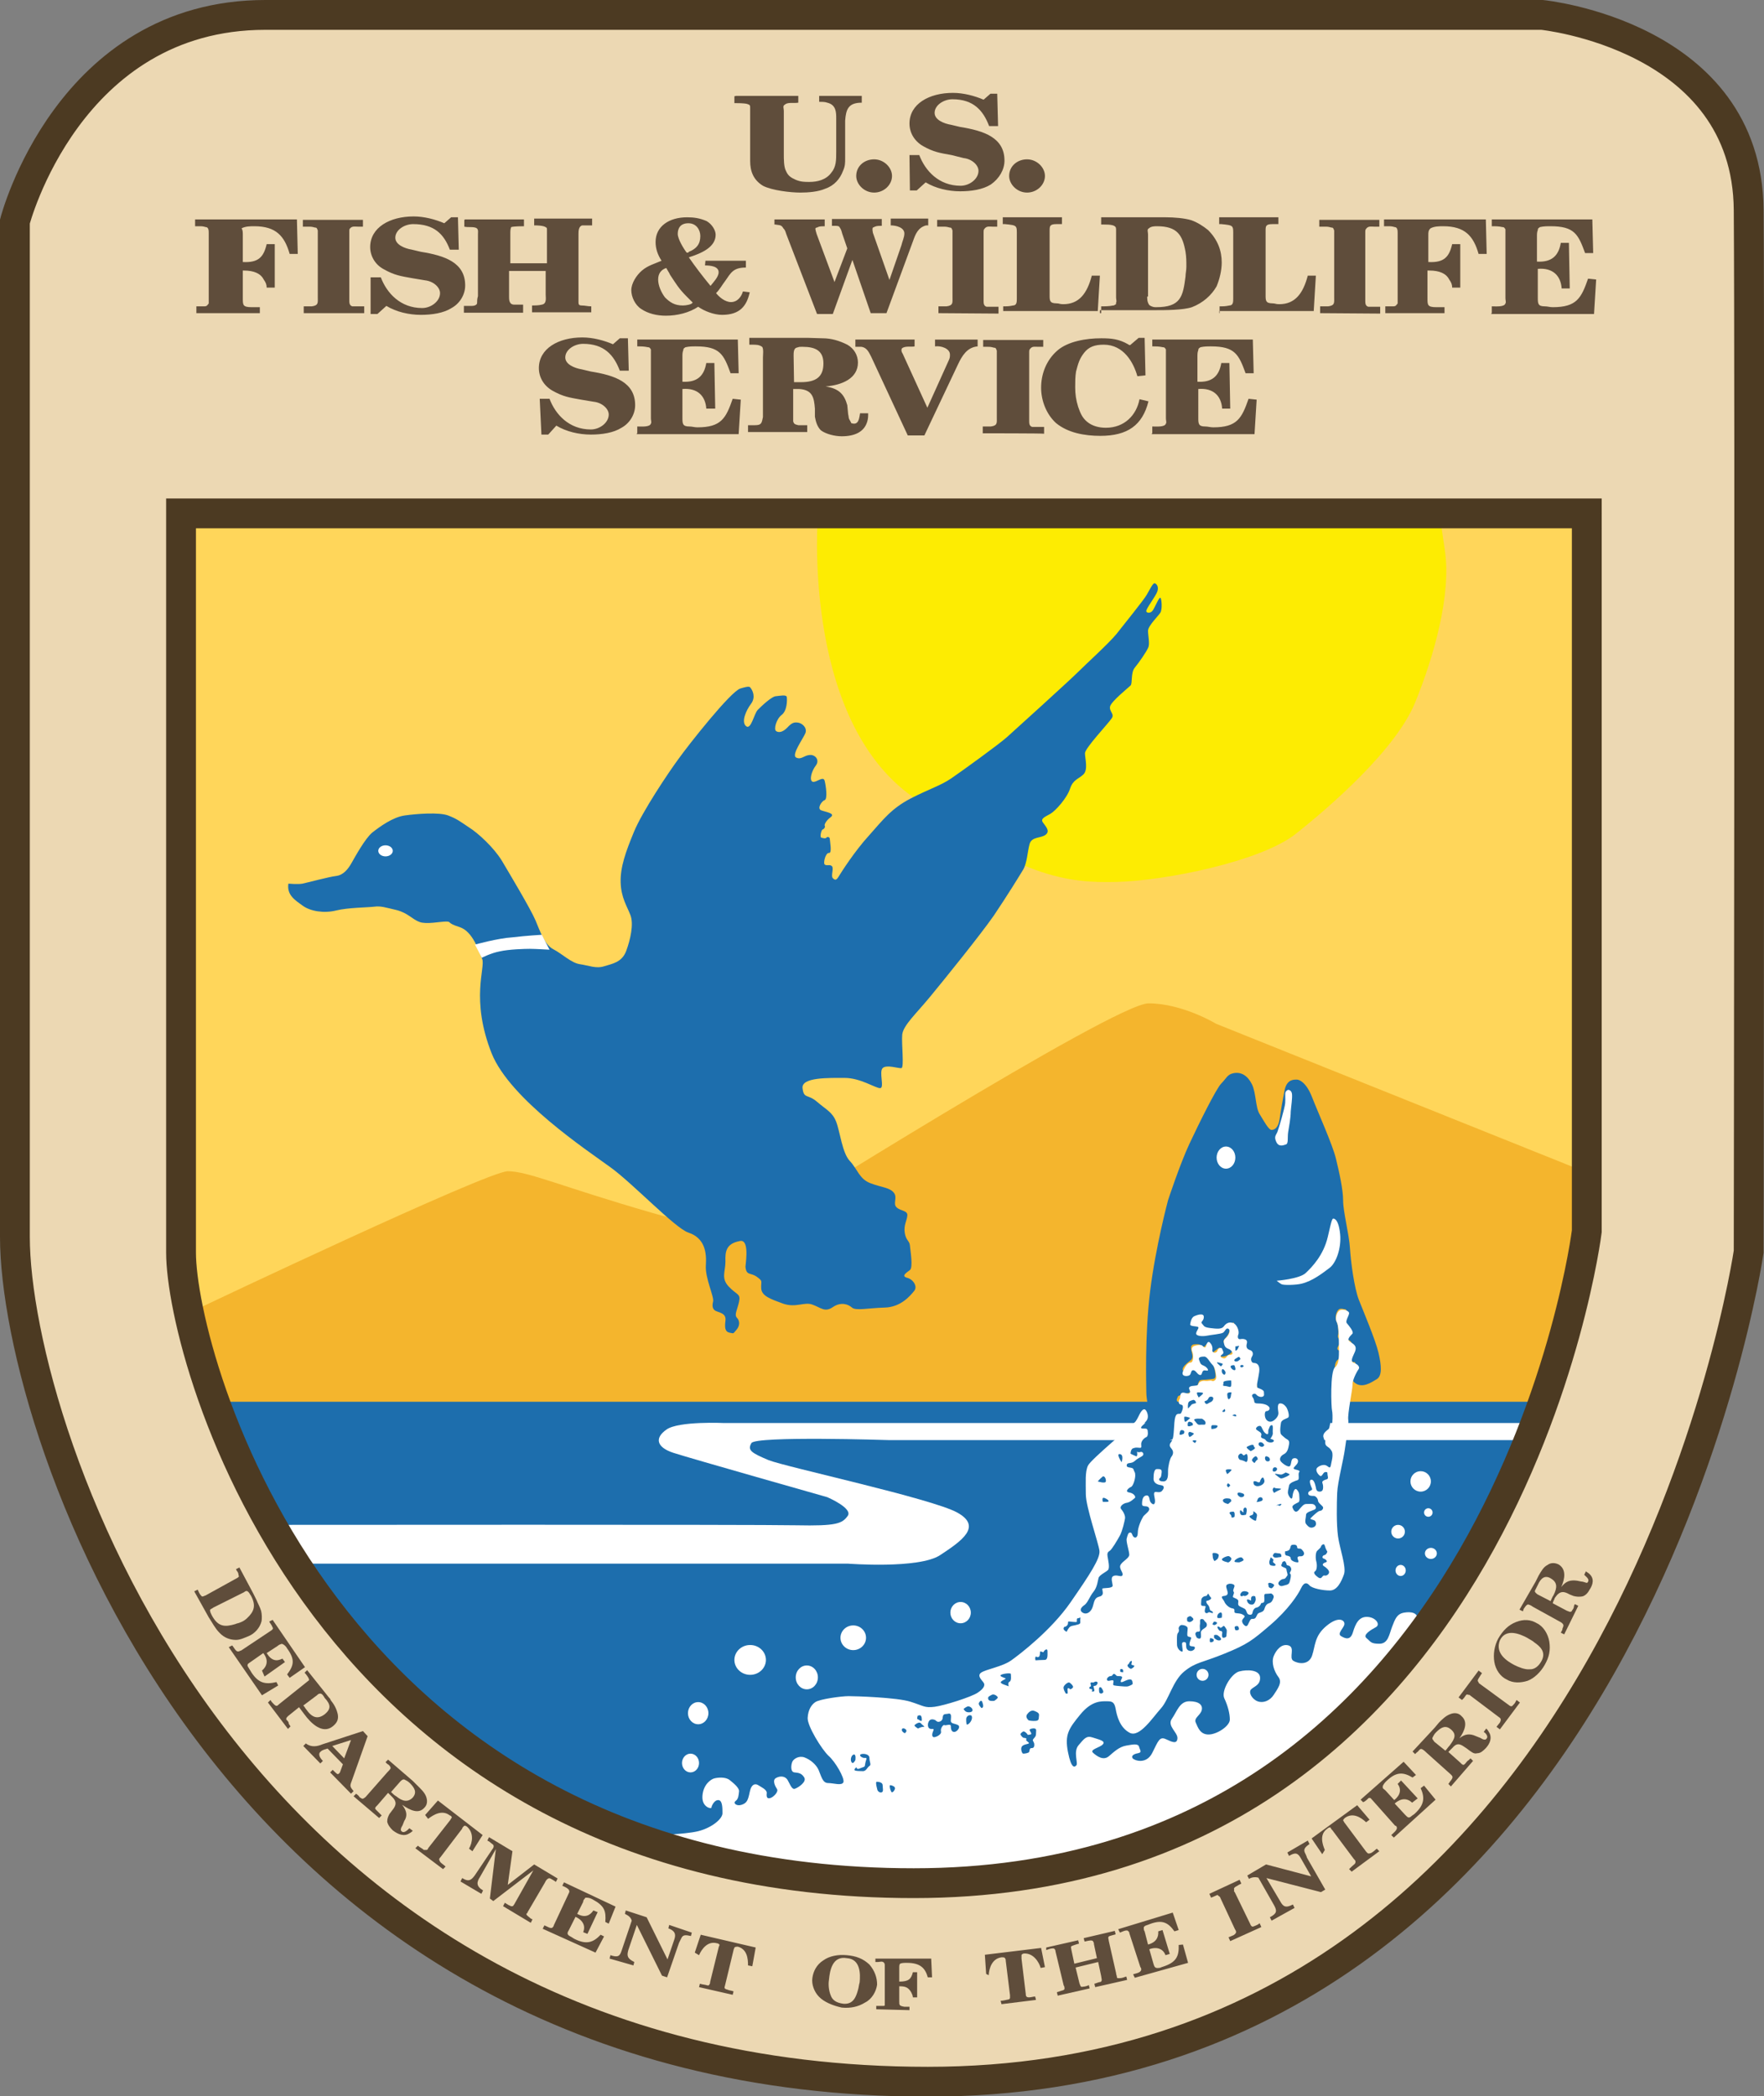 <?xml version="1.0" encoding="utf-8"?>
<!-- Generator: Adobe Illustrator 20.1.0, SVG Export Plug-In . SVG Version: 6.00 Build 0)  -->
<svg version="1.1" id="Layer_1" xmlns="http://www.w3.org/2000/svg" xmlns:xlink="http://www.w3.org/1999/xlink" x="0px" y="0px"
	 viewBox="0 0 414.1 492" style="enable-background:new 0 0 414.1 492;" xml:space="preserve">
<rect x="0" y="0" width="414.1" height="492" fill="#808080" stroke="none"/>
<style type="text/css">
	.st0{fill:#ECD8B3;stroke:#4C3A22;stroke-width:7;stroke-miterlimit:10;}
	.st1{fill:#FFD65A;}
	.st2{fill:#F4B52D;}
	.st3{fill:#1D6EAD;}
	.st4{fill:#FFFFFF;}
	.st5{fill:#FDEC02;}
	.st6{fill:none;stroke:#4C3A22;stroke-width:7;stroke-miterlimit:10;}
	.st7{fill:#5F4D3B;}
</style>
<path id="Sheild" class="st0" d="M211,3.5h151c0,0,48.2,4.8,48.5,45.8s0,244.5,0,244.5s-28.3,194.8-192.7,194.8S3.5,335.7,3.5,290.3
	V52C3.5,52,16,3.5,62.3,3.5H211z"/>
<path id="Sky" class="st1" d="M42,121v183l11.5,9L372,276.7V121H42"/>
<path id="Mountains" class="st2" d="M371,274.6l-85.5-34.3c0,0-7.9-4.8-15.9-4.8s-90.2,51.7-90.2,51.7s-4.7,3.7-26.2-2.5
	s-29.2-9.8-34-9.8s-72.2,32-72.2,32l6.3,23.1H361l10-38V274.6L371,274.6z"/>
<g id="Water">
	<path id="background" class="st3" d="M53,329h311.8c0,0-34.1,114.3-155.9,114.3S53,329,53,329z"/>
	<g id="Bubbles">
		<ellipse class="st4" cx="162.1" cy="413.8" rx="2" ry="2.2"/>
		<ellipse class="st4" cx="335.9" cy="364.6" rx="1.4" ry="1.3"/>
		<ellipse class="st4" cx="328.8" cy="368.6" rx="1.2" ry="1.3"/>
		<circle class="st4" cx="328.2" cy="359.5" r="1.6"/>
		<ellipse class="st4" cx="335.3" cy="355" rx="1" ry="1"/>
		<ellipse class="st4" cx="333.5" cy="347.7" rx="2.4" ry="2.4"/>
		<circle class="st4" cx="282.3" cy="393.1" r="1.4"/>
		<ellipse class="st4" cx="225.5" cy="378.5" rx="2.4" ry="2.5"/>
		<ellipse class="st4" cx="200.3" cy="384.4" rx="3" ry="2.9"/>
		<ellipse class="st4" cx="189.4" cy="393.7" rx="2.6" ry="2.8"/>
		<ellipse class="st4" cx="176.1" cy="389.6" rx="3.7" ry="3.5"/>
		<ellipse class="st4" cx="163.9" cy="402.1" rx="2.4" ry="2.6"/>
	</g>
	<path id="swoosh" class="st4" d="M73,367h126c0,0,16.7,1.3,21.7-2s10-6.7,4-10s-40.3-10.7-44.3-12.3c-4-1.7-5-2.3-4-4
		s32.1-0.7,32.1-0.7H361l0.9-4H170c0,0-10.6-0.5-13.5,1.5s-2.4,4.2,1.6,5.5s36.1,10.4,36.1,10.4s6.1,2.6,4.8,4.4s-2.6,2.4-12.1,2.2
		s-119.5-0.1-119.5-0.1L73,367z"/>
</g>
<g id="Fish">
	<path id="BlueFish" class="st3" d="M274.2,281.7c0,0,2.8-8.5,5-13.2s6.3-13,7.5-14.2s1.4-2.1,2.8-2.4c1.9-0.4,3.4,0.6,4.4,2.6
		c1,2.1,0.8,5.4,1.8,7s2.1,3.7,2.8,3.7s1.6-0.5,1.9-2.6s0.7-4.4,1.2-6.9c0.6-2.5,2.3-2.3,2.9-2.3c0.4,0,2.1,0.5,3.5,4.1
		c1.4,3.6,4.8,11.1,5.6,14.4s1.7,7.3,1.7,9.9s1.4,7.9,1.6,11.1s1,9.4,2.1,12.2s3.9,9.4,4.6,12.4s0.9,5.4-0.4,6.2s-3.4,2.2-5.1,0.9
		s-0.3-2.5-0.2-3.2c0.1-0.7,0.5-1.8,0-1.7c-0.5,0.1-1.8-0.9-0.5-2.5c0.6-0.8-0.1-2.3-0.5-2.5s-1-0.4-0.9-1.3s0.5-0.2,0.9-1
		c0.4-0.7-0.1-0.8-0.6-1.5c-0.5-0.6-1-1.8-0.6-2.1c0.4-0.4,0.7-1.5,0-1.5c-0.7-0.1-1.3-0.4-1.8,0.5c-0.5,1-0.4,1.9-0.1,2.5
		c0.3,0.5,0.5,2.4,0.3,3.1c-0.2,0.6,0.5,1.1,0.4,1.7c0,0.6-1,1.4-0.3,1.8s0.4,1.8-0.1,2.2c-0.5,0.4-0.8,0.9-0.8,2.9
		s-0.8,12.9-1.4,13.4s-1.5,1.1-1.2,2s0.6,2,0.9,2.3c0.4,0.2,1.1,2.3,0.3,2.3s-2.7,0.4-2,0.8s1.4,0.6,0.4,0.9s-2.1,1-1.6,1.5
		s1.2,0.8,1.1,1.4s0,2.7-1,2c-1-0.6-0.6-1-0.9-1.6s-1.1-0.9-1.1,0s1.1,2,0.3,2.6c-0.9,0.6-2.7,0-3.1-0.5s-0.9-1.8-0.2-2.2
		c0.7-0.4,1-1.4,0.5-1.9s-0.5-1.1-0.3-1.7s0.7-1.6,0-1.6s-1.4,0.4-1.3,1.4s-1.4,1.4-2,0.4s-0.7-2.5,0.2-2.9s1.9-1.6,1.3-2.5
		s-2-1.4-2-2.6s-0.3-2.5,0.5-2.5s1.7-0.9,1.4-1.9c-0.3-1-0.5-1.1-1-1.6c-0.4-0.4-1.3-0.7-1.3,0.2c0,0.9,0.4,1.6,0.1,2.1
		s-0.3,1.3-0.9,1.5s-1.8,0.6-1.8-0.9s0.1-1.6,0.5-1.8s0.5-0.9,0-1s-3.4,0.1-3.3-0.6s-1-1.2-1.1-2s2-0.7,1.8-1.7
		c-0.2-0.7-0.7-3.8-1.5-6.3s-4.6-5.7-4-8.2c0.3-1.1-0.8,0.2-1,1.6s-1.7,2-1.3,2.7s1.6,0.4,1.9,1.5c0.4,1.1-1.4,1.7-2,1.8
		c-1.2,0.1-1-0.7-0.8-1.9c0.1-0.7-1.2,0.7-1.8,1c-0.6,0.3-0.1-2-0.7-2.4c-0.1-0.1-0.6,0.2-1,0.8s-1-0.5-1.9-0.4c-0.7,0-1.5,0-1.4,1
		s0.7,2,0,2.7c-0.7,0.6-2.3,1.6-1.9,2.5c0.3,0.6,0.2-0.5,2-0.6s1,1.2,2.2,0.3c0.7-0.6,1.6,0,1-0.5c-2.8-1.8-1.8-2.9-1.1-3.2
		c0.6-0.2,2.6,1.6,2.9,2.3c0.3,0.7,0.8,2.7,0.6,3.2s-0.2,0.4-2.1,0.6c-1.9,0.1-1.6,0-2.2,1.7s-4.3,1.7-4.5,2.3
		c-0.2,0.6-0.5,0.8,0.1,1.4s0.9,1.4,0.5,1.9c0,0-1.2,0-1.3,0.9c-0.1,1,0.5,4.8,0,5.4s-2.5,0.9-2.1,1.4s1.1,0.6,1.1,1.4
		s-0.6,1.2-0.8,2.5c-0.3,1.3,0.4,3.5,0,4.2s-1.4,0.9-1.6,0.7c-0.3-0.3,0-1,0.2-1.8s0.2-1-0.5-1.1c-0.7-0.2-1.8-0.1-1.6,1.1
		c0.2,1.1-0.2,2.5,0.7,2.8c0.8,0.3,2.1,0.1,1.6,0.6c-0.4,0.5-1.5,0.2-1.7,0.8c-0.2,0.6,0.4,2.8-0.2,2.9s-0.9-0.9-1-2
		c-0.1-1-1.3-0.9-1.3-0.2s-0.7,1.5-0.7,2s2,0.7,2,1.2s-1.2,3.1-2,3.6s-0.8,0.9-0.9,1.6c0,0.6-0.4,1.5-1.4,0.2
		c-1.1-1.2-1.3,2.7-1.2,3.4c0,0.8,0.8,1.9-0.6,3.6s-1.2,1.2-0.9,1.9c0.3,0.6-0.2,1.3-0.8,1.5s-0.8,0.3-0.8,0.8s1.3,0.8,0.7,1.6
		s-1.3,0.1-2.4,0.8s-1,2-2,2.9s-0.1,1.8-1.2,2.2s-2.5,1.2-2.5,0s0.1-1.9,1.4-3.2s2.7-2.5,2.7-3.6s-0.3-1.9,1-2.1s1.8-2.4,1.4-3.7
		s-0.3-1.6,0.7-2.6s0-1.8,0.6-2.2s0.8-1.4,1.6-2.2s1.2-2.6,0.5-3.2s-1.5-1.8-0.8-2.2s1.6,0.5,2.1,0.1s-0.5-1,0-1.1s1.8-0.5,1.4-0.9
		s-2.3-0.1-2.4-0.7s-0.2-2,0.9-1.9s1.1-0.7,1.1-1.8s-0.2-1.9-1-2s-1.6-1.5-0.3-1.4s1.8-0.4,2.4-0.8s1.2-1.3,0.7-1.5
		s-0.8,0.6-1.2,0.3s-1.2-0.7-0.7-1.4s1-1,1.3-0.4s1.5,0.3,1.3-0.5s-1.3-1.5-0.4-1.9s1.8-1.7,0.6-1.7s-1.1-0.4-0.5-0.9
		s1.9-1.8,1.7-2.3s-0.9-3.8-0.9-5.4s-0.4-13.3,0.9-23.8S274.2,281.7,274.2,281.7L274.2,281.7z"/>
	<path id="WhiteFish" class="st4" d="M152.4,430.8c0,0,8.3-0.2,11.5-1s5.7-2.9,5.7-4.2s0-3.1-1-3.1s-1.6,1.5-1.6,1.8
		s-2.3-0.1-2.1-2.8s2-3.9,2.8-4.1s2.6-0.4,3.6,0.4s2.2,1.8,2.2,2.6c-0.1,0.8-0.1,1.8-0.8,2.3s0.2,1.3,1.4,0.9s1.5-1,1.9-3
		s1.4-2,2-1.6s2,1,2,1.8c-0.1,0.9,0,1.5,0.9,1.2c0.8-0.3,1.9-1.5,1.5-2.1s-1.2-2.1-0.2-2.6c0.9-0.5,2.1-0.5,2.7,0.5s1,2.4,1.8,2
		c0.8-0.3,2.7-1.6,2.1-2.6c-0.6-1-1.3-1.1-2.3-1.2s-0.8-1.8-0.5-2.5s1.6-1.5,2.9-1s2.7,1.6,3.3,3s0.9,3,2.2,3s3.2,0.7,3.6-0.2
		c0.3-1-1.9-4.8-3.5-6.2c-1.6-1.5-5-7-4.9-8.9s0.9-3.1,1.8-3.7c1-0.7,6.1-1.4,7.8-1.4s11.3,0.3,14.5,1.3s3.3,1.5,5.7,1.2
		c2.3-0.3,8.6-2.3,10.1-3.3s1.7-1.7,1.5-2.2s-1.8-1.7-0.7-2.5s5-1.4,7.1-2.9s9.4-7.1,13.9-13.6s7-10.3,6.8-12.1s-3.2-10.3-3.2-13.3
		c0-2.9-0.2-5.2,0.5-6.7s10.7-9.7,11.2-10.4s0.8-1.5,1.1-2s0.8-1.1,1.2-0.7s0.8,1.5,0.4,2.3s-1.9,1.7-1.5,2s1.3-0.1,1.5,0.3
		s0.3,1.6-0.2,1.8s-1.2,0.9-1.2,1.6s0.2,1-0.5,0.9s-1.6,0-1.3,0.4s1.1,0.8,1.6,0.6s1,0.5,0.5,0.9s-0.9,0.4-1.8,1.2s-1.8,0.2-1.9,1
		s1.4,0.3,1.6,1s0.4,0.5,0.4,1.4s-0.5,2.5-1,2.7s-1.6,1.1-0.4,1.3c1.2,0.2,1.6,1.1,1.3,1.3s-0.9,0.9-1.8,1.1
		c-0.9,0.1-1.9,0.9-1.4,1.5s1,1.5,0.9,2.2c-0.1,0.6-0.6,2.9-1.2,4s-1.9,3.3-2.4,3.6s-0.6,0.6-0.5,1.3s0.6,2.7,0.1,3.2
		s-1.9,1.1-2.2,1.8c-0.2,0.7-0.3,2.2-1.2,3.3c-0.9,1.1-1.3,2.5-2.1,3.1c-0.9,0.6-1.1,1.2-0.7,1.6s1.2,0.7,2-0.1
		c0.8-0.8,0.7-2,1.2-2.8s1.2-0.5,1.6-1c0.5-0.5-0.2-1.5,0.2-1.6c0.5-0.1,2.2,0,2.3-0.6c0-0.6-0.6-2,0.2-2.3c0.8-0.4,1.9,0.4,2.1-0.2
		c0.3-0.6-1-1.6-0.4-2.5s2-1.5,2-2.3s-0.8-3.1-0.6-3.8c0.2-0.7,0.3-1.4,0.8-1.4s0.4,0.6,0.8,1s1,0.2,1-1s0.8-3,1.3-3.8
		c0.6-0.7,1.7-1.3,1.3-2s-1.6,0-1.6-0.9c0-1,0.2-1.9,1-2s0.7,1,0.9,1.4s0.9,1.1,1.1,0.3c0.2-0.8-0.4-2-0.1-2.4s1.2,0.3,1.8-0.4
		s0.5-1.2-0.2-1.3s-1.8-0.4-1.8-1.5s0.1-2.3,0.8-2.3s1.2,0,1.1,0.8s-0.1,1.1-0.4,1.3s-0.4,0.8,0.8,0.8s1.1-1.6,1.1-2.5
		s0.4-2.8,0.8-3.3s0.6-1.2,0-1.9s-0.5-1,0.1-1.8s0.4-4.3,0.8-5.6s1.1-0.4,1.4-1s0.7-1.8,0-1.9s-0.7-0.8-0.4-1.3s0-1.3,0.6-1.5
		s1.5,0.5,1.8,0s-0.5-1,0-1.4s1.9-0.1,2-0.6s0.8-0.9,1.6-0.8s1.2-0.2,1.6,0s1.1-0.2,1-1s-0.2-2.1-0.9-2.8s-1.2-1.9-1.9-1.9
		s-1.5,0.1-1.2,0.8s0.2,1,1,1.3s1.4,1.2,0.9,1.2s-0.7-0.2-1,0.1s-0.2,1.1-0.8,0.9s-0.9-1.1-1.5-1.1s-0.4,0.9-0.9,1.2s-2,0.3-1.5-0.9
		s1.1-2.1,1.8-2.1s0.7-1.8,0.4-2.5s-0.1-1.2,0.5-1.4s1.6-0.4,1.9,0s0.7,0.5,0.8,0.1s0.4-1.4,0.9-0.9s0.7,1.1,0.6,1.8s1,0.8,1.2,0.1
		s1-0.8,1.1-0.4s0.6,0.9,0,1.3s-0.4,0.7,0.3,0.9c0.7,0.2,0.8-0.8,1.4-0.8s1-0.2,0.5-0.9s-1.4-0.4-1.7-1.5s0-1.2,0.5-1.7
		s1.1-1.6,0.5-2s-0.8,0.6-1.3,0.9s-2.8,0.5-3.8,0.7s-2.5,0.1-2.5-0.5s0.7-1.2,0.5-1.5s-2-0.1-1.9-0.7s0.3-1.6,1-1.9s2.2-0.8,2.2,0.2
		s-0.9,1.1-0.4,1.6s0.3,0.8,1.9,1s2.7,0.3,3.2-0.4s1.2-1.1,2.1-0.8c0.9,0.2,1.6,1.9,1.3,2.7s0,1.2,0.5,1.1s1.8-0.1,1.5,1
		s0.2,1.4,0.8,1.6s0.8,0.9,0.4,1.5s-0.2,1.5,0.5,1.5s1.4,0.5,1.2,2.1s-0.8,3.5-0.4,3.7s1.5,0.5,1.5,1s0.2,0.9-0.3,1.1
		s-1.2-0.1-1.5-0.5s-1.4-0.1-0.8,0.7s-0.1,1.4,1.2,1.4s2.2,0.3,2.6,0.8s-0.1,1-0.6,1s-0.5,1.3-0.1,1.9s1.1,0.8,1.8,0.3
		s1.2-1.2,1.1-1.9s-0.3-2,0.3-2.1s1.1,0.3,1.5,0.8s0.9,2.2,0.5,2.5s-1.6,0.5-1.7,1.3s-0.5,2.7,0.5,3.3s1.6,0.6,1.4,1.7
		s-0.4,1.9-1.2,2.3s-1.1,1.1-0.8,1.6s1.8,1.6,2.2,1.2s0.2-1.6,0.8-1.8s1.2,0.1,1.1,0.8s-1.2,1.3-1,1.6s1.7,0.3,1.3,0.8
		s0.2,1.7-0.4,1.9s-1.9,0.6-2,1.3s-0.4,1.4-0.2,2s0.9,1.6,1,0.6s0.5-2.2,1-1.7s0.6,1,0.6,1.4s0.2,1.4-0.2,1.6
		c-0.4,0.2-1.6,0.7-1.4,1.2s0.6,1.5,1.4,0.7c0.7-0.8,1.2-1.5,1.8-1.5c0.7,0,1.4-0.1,1.8,0.1s0.8,0.9,0.2,1.2c-0.6,0.3-2,0.6-2,1.2
		s-0.4,1.7,0,2.2c0.5,0.6,0.9,1,1.6,0.8s0.9-0.8,0.6-1.4c-0.2-0.5-1.5-0.4-1.1-0.8s1.7-1.7,2.2-1.7s0.9-0.7,0.6-1
		c-0.2-0.3-1.1-0.9-1.1-1.4c0-0.4-0.5-1.1-1-1.1s-1.3,0-1.3-0.6c0-0.7,1.1-0.6,0.9-1.1s-0.9-2-0.2-2.1c0.6-0.1,0.9,0.9,1.1,1.8
		c0.1,0.9,0.5,1,1,1c0.4-0.1,0.7-0.2,0.7-1.1c0-1-0.5-1.1,0.1-1.5s1.2-0.1,1-1s0.1-1-0.5-1c-0.6-0.1-0.8,1.2-1.3,0.9
		c-0.6-0.4-1.2-1.4-0.7-1.9s1.4-0.8,2-0.6c0.6,0.2,1,1,1.2,0.1c0.1-0.8,0.8-2.7,0.1-3.6c-0.6-1-1.4-0.8-1.4-1.8s0-2,0.9-2.4
		c0.9-0.3,0.9-4.4,0.7-5.1c-0.2-0.7-0.5-9.3,0.7-10.2c1.1-0.9,0.9-3.1,0.9-5.5s-0.1-4.4-0.5-5.1s-0.1-2.2,0.6-2.7s2.3,0,2.3,0.6
		s-1,1.9-0.5,2.4c0.5,0.6,1.6,1.9,1.3,2.4c-0.4,0.5-1.5,1.3-0.6,1.9s1.7,1,1.2,2.3c-0.5,1.2-1.2,2.3-0.4,2.6
		c0.8,0.3,1.7,0.9,1.2,1.6s-1.5,2.7-1.4,3.7c0,1-1.2,6.9-1,8.1s-0.5,4.7-0.8,7s-1.7,7.7-1.8,10.2s-0.2,7.3,0.2,10.2s2,7.2,1.4,8.9
		c-0.6,1.7-1.6,3.8-3.3,3.8s-4.2-0.5-4.8-1.2s-1.3-0.8-2,0.7s-3,5-7.2,8.6s-5.3,4.5-10.7,6.7s-6.8,2-9.5,4.2s-3.6,6.6-5.5,8.7
		s-5,6.9-7.3,5.7s-3-3.9-3.3-5.6s-0.9-1.8-2.1-1.8s-3.5-0.2-6.2,3.1s-3.7,4.7-2.9,8.8s1.6,3.6,2,3.1s-0.8-3.2,0.5-4.7
		s1.8-2.3,3.3-1.8s3.1,0.8,2.4,1.6s-3.2,1.2-2.3,2c0.9,0.8,2.4,1.9,3.7,0.8s2.4-2.2,4.1-2.5s2.8-0.5,3,0.3s0.8,1.3-0.3,1.5
		s-1.6,0.7-1.2,1.2s3.2,1.5,4.6-1.3s1.7-3.9,3.2-3.2s2.6,1.2,2.7-0.2s-2.5-2.9-1.3-4.6s1.8-4.1,4.1-4.1s3.2,0.9,2.9,2.1
		s-1.9,1.8-1.4,2.9s1,2.8,3,2.8s5-2,5-3.5s-0.5-3.3-1.3-5s1.6-5.8,3.5-6.3s4.8-0.4,4.9,1.4s-1.4,2.1-2.1,2.8s0.2,2.3,1.5,2.8
		s2.9-0.1,3.8-1.5s2.1-2.9,1.1-4.2s-1.7-3.4-1.1-4.9s1.9-3,3.5-2.5s0,2.9,1.1,3.6s3.6,1.1,4.4-1.2s0.5-4.6,3.4-7s4.3-1.3,4.2-0.4
		s-1.8,2.2-0.8,2.8s2.2,1.1,2.8-0.9s1.4-3.7,3.4-3.6s3.1,1.8,2,2.4s-3.2,1.8-2.2,2.6s0.9,1.3,3,1.3s2.3-2.2,3-4s1.1-3,2.8-3.3
		s3.4,0,3.2,1.9s-0.2,2.8-1.8,3s1.6,3.2,1.6,3.2l-8.1,10.9l-28,23l-34,15.5l-34.8,8h-33l-33.9-7.1L152.4,430.8L152.4,430.8z"/>
	<g id="GillEyeLip">
		<path class="st4" d="M302.4,255.8c0,0,0.8,0,0.9,1c0.1,1-0.2,2.8-0.3,4.1c0,1.4-0.4,3.6-0.6,4.8s0.1,2.7-0.5,2.9s-1.7,0.7-2.3-0.6
			s0-1.6,0.3-2.4s1.7-5.5,1.8-6.7s-0.1-2.2,0.1-2.6S302.4,255.8,302.4,255.8L302.4,255.8z M299.7,300.6c0,0,5.3-0.4,6.8-1.8
			s4.2-4.2,5.2-8.5s1-4.5,1.6-4.2s1.1,1.5,1.3,3.6c0.3,3.2-0.9,6.7-2.5,7.9s-4,3.1-6.6,3.7c-1.2,0.3-4.2,0.4-4.7,0.1
			S299.7,300.6,299.7,300.6L299.7,300.6z"/>
		<ellipse class="st4" cx="287.8" cy="271.7" rx="2.2" ry="2.6"/>
	</g>
</g>
<g id="Splash">
	<path class="st3" d="M280.5,338.7c0,0,0.5-0.5,0.3-0.6s-1-0.1-0.8,0.2C280.2,338.5,280.5,338.7,280.5,338.7z M279.4,332.8
		c0,0-1.3-0.5-1.4-0.2c0,0.4,0,1.2,0.3,1.1S279.4,332.8,279.4,332.8z M301.8,345.6c0,0-0.7,0.5-1.1,0.5s-1.8-0.4-1.3,0
		c0.6,0.4,1,0.9,1.4,0.9s2.2-0.8,1.9-1S301.8,345.6,301.8,345.6z M298,342.2c0,0,0.4,0.8-0.4,0.8s-0.8-1.3-0.3-1.2
		C297.8,341.9,298,342.2,298,342.2L298,342.2z M265.4,341.2c0,0,0-1.3,0.8-1.3c0.8-0.1,1,2.1,0.5,1.9S265.4,341.2,265.4,341.2z
		 M263.3,343.2c0,0-1.4-2.1-0.4-1.9C263.9,341.4,263.3,343.2,263.3,343.2z M257.7,347.7c0,0,1.8,0.6,1.9,0s-0.4-1.6-0.9-1
		C258.1,347.2,257.7,347.7,257.7,347.7z M258.9,352.5c0,0-0.4-1.2,0.4-0.9c0.8,0.3,1.4,0.9,0.5,0.9H258.9z M285,383.8
		c0,0,0.4-0.2,0.8,0c0.3,0.2,1.3,0.9,0.6,1.2c-0.7,0.2-1.4-0.6-1.4-0.6V383.8z M286.8,379.7c0,0,0.3-1.5-0.4-1.2s-0.7,1-0.6,1.2
		S286.8,379.7,286.8,379.7z M212.4,406.8c0,0,0.6-0.4,0.3-0.8s-1-0.5-1,0S212.4,406.8,212.4,406.8z M215.4,402.8c0,0-0.2,0.7,0,0.7
		s1,0.8,1,0.2c0-0.6-0.1-1.2-0.6-1.1S215.4,402.8,215.4,402.8L215.4,402.8z M201.1,414.8c0,0-0.1,0.7,0.9,0.2c1-0.4,1-0.2,1.1-1
		s0.6-1.5,0-1.4s-1.5-0.5-1.1-0.8s2.1-0.2,2.1,0.8s0.5,1.6,0,1.9s-0.7,1.1-1.4,1.2c-0.7,0-2.2,0-2.1-0.3
		C200.6,415,201.1,414.8,201.1,414.8L201.1,414.8z M200.8,413.1c0,0,0.2-1.3-0.3-1.3c-0.6,0-1,1.2-0.6,1.8S200.8,413.1,200.8,413.1
		L200.8,413.1z M209,420c0,0-0.3-1,0-1s1.2,0.3,1.1,0.8c-0.1,0.5-0.7,1.2-0.9,0.7L209,420L209,420z M206,420.2c0,0-0.6-2-0.2-2
		c0.4,0,1.4,0.1,1.4,0.8c0,0.7,0.3,1.6-0.3,1.7S206,420.2,206,420.2z M215.5,405.7c0,0-1-0.6-0.8-0.8c0.2-0.2,1.1-0.9,1.5-0.4
		s1.1,0.8,0.6,0.8C216.2,405.3,215.5,405.7,215.5,405.7z M219.5,403.7c0,0-0.8-0.4-1.3,0.1c-0.5,0.6-0.5,1.6,0,1.9s1.2-0.2,0.9,0.5
		s-0.4,1.3,0,1.5c0.3,0.2,2-0.5,1.8-1.3s0.6-1.7,0.8-1.5s1.5-0.4,1.5,0.2s0.1,1.4,0.8,1.4s1.6-1.2,0.9-1.6s-1.7-0.3-1.7-1
		s0.3-1.8-0.5-1.7c-0.8,0.2-1.3-0.1-1.4,0.9c0,1-1.1,1.2-1.4,0.9L219.5,403.7L219.5,403.7z M226.2,401.1c0,0,0.2,0.5,0.7,0.7
		s1.4,0.1,1.4-0.4s-0.6-0.9-1-0.9S226.2,401.1,226.2,401.1L226.2,401.1z M226.9,404.7c0,0,0.2,0.3,0.8-0.4c0.6-0.7,0.6-1.6,0.2-1.7
		s-0.8,0.1-1,0.5S226.9,404.7,226.9,404.7z M233.4,399.2c0,0,1-0.6,0.8-0.9s-0.9-0.8-1.4-0.5s-1,0.4-0.8,1
		C232.1,399.4,233.4,399.2,233.4,399.2z M230.4,400.9c0,0-0.8-0.8-0.6-1.2c0.2-0.4,0.6-0.8,0.8-0.2
		C230.8,400.1,231,400.8,230.4,400.9L230.4,400.9z M236,395.5c0,0-1.4-0.4-1-0.8s1.4-0.7,1-0.8c-0.5-0.2-1.5-0.5-1-0.8
		s2.3-0.5,2.3-0.2s0.2,1.6-0.3,1.8c-0.5,0.2-0.2,1.1-0.2,1.1L236,395.5L236,395.5z M250.4,383c0,0-0.9-0.4-0.7-0.9s0.3-0.1,0.7-0.5
		c0.5-0.4,0.2-0.9,0.4-1s2,0.3,2,0s-0.1-0.8,0.3-0.8c0.5,0,0.6-0.5,0.5,0.2s0.3,1.1-0.6,1.3c-0.9,0.3-1.6,0.2-2,0.7
		S250.4,383,250.4,383L250.4,383z M284.6,381.2c0,0,0.2-0.3,0.3-0.5s0.9,0,0.8,0.3c-0.1,0.2-0.5,0.5-0.8,0.4L284.6,381.2
		L284.6,381.2z M299.5,353.4c0,0,0.6-0.2,0.8,0s0.6-0.4,0.5-0.4C300.5,352.9,299.5,353.4,299.5,353.4z M288.4,349.1
		c-0.3-0.1-0.4-0.5-0.4-0.5s0.2-0.6,0.4-0.4s0.4,0.3,0.4,0.5C288.7,348.7,288.4,349.1,288.4,349.1z M296.8,339.2
		c0,0-0.3,0.6-0.9,0.3c-0.7-0.3-0.5-1,0-1C296.5,338.5,296.8,339.2,296.8,339.2z M289.1,326.8c0,0-1-0.1-1,0.4s0.1,1.1,0.3,1.2
		c0.2,0.1,0.5-0.4,0.5-0.5S289.1,326.8,289.1,326.8z M286.6,320.7c0,0,0.8-0.6,0.2-0.7c-0.5-0.1-1.4-0.5-1,0
		C286.2,320.4,286.6,320.7,286.6,320.7z M291.2,320.8c0,0-0.2-0.3,0.2-0.4c0.3-0.1,0.8,0.2,0.4,0.4
		C291.4,321.1,291.2,320.8,291.2,320.8z M289.8,320.5c0,0,0.5,1.1,0,1.1s-1.3-0.9-0.7-1.1C289.7,320.3,289.8,320.5,289.8,320.5z
		 M291.2,319c0,0-0.2-0.7-0.5-0.5s-1.2,0.6-0.9,0.9c0.2,0.3,0.8,0.1,0.9,0S291.2,319,291.2,319z M290,317v-1c1,0,1-0.5,0.7,0.3
		S290,317,290,317z M287.7,322.1c0,0,0,0.9-0.6,0.4c-0.5-0.5-0.3-1.4,0.1-1.1S287.7,322.1,287.7,322.1z M289,324
		c-0.7,0-1.9,0.1-1.8,0.5s-0.4,0.8,0.3,0.8s1.4,0.5,1.5,0S289,324,289,324z M280.8,329.3c0,0-0.2-0.9-0.8-0.7
		c-0.5,0.2-1,0.2-1.1,0.9c-0.1,0.7,0,1.1,0,1.1l0.9-1L280.8,329.3z M280.3,336.5c0,0-1,1.1-1.2,0.6s-0.2-1.1,0.3-1
		S280.3,336.5,280.3,336.5L280.3,336.5z M284.4,335.4c0,0-0.3-1,0.4-0.9c0.7,0,1.3,0,0.9,0.5C285.4,335.4,284.4,335.4,284.4,335.4z
		 M289.3,332.2c0,0,1.1,0.5,0.9,0S289.3,332.2,289.3,332.2z M287.5,330.7c0,0-1,0.7-0.3,0.7S287.5,330.7,287.5,330.7z M281.4,328
		c0,0-0.8-1.2-0.2-1.2c0.5,0,1.4,0,1.2,0.3S281.4,328,281.4,328L281.4,328z M280,334.5c0,0-1.2,0.6-1.2,0s0.1-1,0.8-0.7
		C280.2,334,280,334.5,280,334.5L280,334.5z M277.9,336.5c0,0-1.1,0.6-1,0s0.2-1,0.8-0.8S277.9,336.5,277.9,336.5z M282.2,333
		c0,0-2.3-0.2-1.8,0.4c0.6,0.7,0.7,1.1,1.4,1s1.2,0.2,1.2-0.4C283.1,333.5,282.2,333,282.2,333L282.2,333z M283,329.4
		c0,0-0.5-0.5,0-0.6s0.6-0.5,0.8-0.8c0.2-0.3,1.2-0.3,1,0.4c-0.2,0.7-0.8,0.7-1.2,1S283,329.4,283,329.4L283,329.4z M294.5,343.4
		c0,0-0.6-0.4-0.6-0.7s0.6-0.9,0.9-0.9s0.6,0.8,0.4,0.8S294.5,343.4,294.5,343.4L294.5,343.4z M299.1,345.4c0,0-0.5,0-0.3-0.6
		c0.1-0.6,1-0.5,1,0C299.7,345.4,299.1,345.4,299.1,345.4z M298.2,337.7c0,0,0.6-0.7,0.6-1.3c-0.1-0.7,0.2-2-0.3-1.9s-0.5,0.7-0.7,1
		s0.2,1.5-0.6,1s-0.9-1.6-1.3-1.8c-0.5-0.2-1.4,0.5-0.9,0.9s1.2,0.6,1.1,1.2c-0.2,0.6,0,0.7,0.6,0.9c0.5,0.2,0.3,0.3,0.7,0.6
		s1.3,0.4,1.6,0S298.2,337.7,298.2,337.7L298.2,337.7z M293.6,340.6c0,0-1.2-0.8-0.9-1c0.3-0.2,1.5-0.8,1.6-0.3s0.3,0.3,0.3,0.6
		C294.5,340.2,293.6,340.6,293.6,340.6L293.6,340.6z M291,342.6c0,0-0.6-0.6-0.2-1.1s0.7-0.4,1,0s0.8-0.7,1,0
		c0.2,0.6,0.1,1.9-0.4,1.6C292,342.8,291,342.6,291,342.6z M294.9,347.7c0,0,0.8,0.5,0.9,0s0.6-1.2,0.8-0.8c0.2,0.4,0.4,0.8,0,1.3
		s-1.4,0.8-1.9,0.5c-0.5-0.2-0.5-0.8-0.4-1C294.4,347.6,294.9,347.7,294.9,347.7z M288.1,346c0,0-0.5-0.8-0.3-1s1.3-0.2,1.3,0
		S288.1,346,288.1,346z M291.2,351.4c0.8,0.1,1.1-0.5,0.7-0.8c-0.4-0.2-1.4-0.5-1.4,0S291.2,351.4,291.2,351.4L291.2,351.4z
		 M299.1,350.4c0,0-0.6-0.7-0.2-1.1s0-0.1,0.6,0s1.8,0,0.9,0.4S299.1,350.4,299.1,350.4z M294.9,352.5c0,0,0.2,0,0.3-0.5
		s0.8-0.8,1.1-0.4s0,0.7-0.5,0.8C295.2,352.6,294.9,352.5,294.9,352.5z M288.3,353c0,0-1.1-0.2-1.2-0.7c-0.2-0.5,0.7-0.7,1.2-0.6
		c0.6,0,0.8,0.3,0.7,0.7C288.8,352.6,288.3,353,288.3,353z M289.8,356c0,0,0.2-1.2-0.3-1.2s-1.2,0.1-0.7,0.6s0.1,0.8,0.5,0.8
		C289.5,356.2,289.8,356,289.8,356L289.8,356z M292.5,355.5c0,0-0.9,0.3-1.2,0c-0.3-0.3-0.3-1.2,0-1s0.7,0.8,0.6,0.2s0.2-1,0.6-0.8
		C292.9,354.2,292.5,355.5,292.5,355.5L292.5,355.5z M294.2,354.7c0,0,0.2,0.7-0.3,0.9c-0.5,0.2-0.8,0.2-0.4,0.6
		c0.3,0.3,1.4,1.1,1.4,0.5c0-0.5,0.4-1.1,0-1.5S294.2,354.7,294.2,354.7z M290.9,366.7c0,0,1.3-0.4,1-0.7c-0.3-0.4-0.4-0.6-1-0.4
		s-1.4,0.8-1,1C290.2,366.7,290.9,366.7,290.9,366.7z M287.5,366.5c-0.6-0.2-0.9-0.5-0.4-0.8c0.4-0.3,1.3-0.6,1.5-0.4
		s0.6,0.3,0.4,0.8c-0.2,0.4-0.6,0.7-0.8,0.6C287.9,366.6,287.5,366.5,287.5,366.5z M285.1,366.4c0,0-0.4-0.5-0.4-1s-0.3-1,0.4-0.9
		c0.6,0,1,0.3,1,0.5s-0.1,0.7-0.3,0.9C285.5,366.2,285.1,366.4,285.1,366.4z M241.3,407.2c-0.4-0.6-0.9-0.9-1.1-0.8
		s-0.8,0.5-0.6,0.8s0.5,0.7,0.8,0.7s0.7,0.1,0.5,0.4s0.9,0.7,0.6,0.9s-1.2,0.2-1.6,0.7s0,1.7,0.3,1.7s1.2-0.1,1.4-0.4
		c0.1-0.4,0.1-0.9,0.5-0.9s0.7-0.1,0.7-0.8s-0.5-0.9-0.3-1.2c0.1-0.3,0.7-0.6,0.7-1.3s0.2-1.2-0.3-1.3s-1.3,0.1-1.2,0.4
		s0.7,0.9,0.2,1S241.3,407.2,241.3,407.2L241.3,407.2z M241.5,403.8c0,0-0.9-0.7-0.4-1.4s1.1-1.1,1.8-0.8s1.1,0.5,1,1.1
		s0.1,1.1-0.7,1.2S241.5,403.8,241.5,403.8L241.5,403.8z M243.1,389.7c0,0-0.2-0.5,0-0.8s0.2,0.2,0.7,0s0.2-1.4,0.5-1.3
		s0.7,0.3,0.7,0.1s0.9-1.1,0.9-0.1s0.1,2-0.7,2S243.1,389.7,243.1,389.7L243.1,389.7z M250.2,397.5c0,0-0.7-1.1-0.5-1.6s1-1.1,1.3-1
		s1,0.8,0.9,1.1c-0.2,0.4-0.7,0.6-0.8,0.4s-0.5-0.3-0.5,0.1s0.1,1,0,1H250.2z M265.5,391.7c-0.6-0.2-0.9-0.7-0.8-0.9
		s0.3-0.2,0.4-0.5s0.6-0.7,0.6-0.3s-0.3,0.7,0.1,0.8c0.4,0.1,0.6,0.1,0.4,0.4S265.5,391.7,265.5,391.7z M263,392.4
		c0,0-0.1-0.5,0-0.6s0.5-0.1,0.6,0.1s0.1,0.6,0,0.6C263.4,392.5,263,392.4,263,392.4z M256.3,397c0,0,0.6,0.1,0.6-0.2
		c0-0.4-0.2-0.8-0.2-1c0.1-0.2,0.4,0,0.7-0.3s0.4-0.7,0-0.8s-0.7,0.3-0.9,0.2s-0.6,0-0.5,0.3s0.2,0.6-0.1,0.7s-0.2,0.5,0,0.5
		c0.2,0,0.5,0.1,0.5,0.2S256.3,397,256.3,397L256.3,397z M258.5,397.5c0,0,0.5-0.1,0.5-0.4s-0.2-0.6-0.4-0.9s-0.6-0.3-0.6,0.2
		s0,0.9,0.2,1S258.5,397.5,258.5,397.5L258.5,397.5z M263.5,395.8c0,0,1,0.1,1.3,0s1.2-0.4,1.1-0.7s0-1.1-0.9-0.9s-1.8,0.9-1.9,0.5
		s0.6-1,0.2-1.2s-1,0-1.2-0.2s-0.6-0.7-0.9-0.2s-0.5,0.1-1,0.5s-0.4,0.8-0.1,0.9s1.3-0.4,1.3,0.1s-0.3,0.9,0.2,1
		S263.5,395.8,263.5,395.8L263.5,395.8z M287.2,384.4c0,0,0.6,0,0.7-0.4c0-0.4,0.2-1.4,0-1.6c-0.2-0.3-0.5-1-0.8-0.7
		s-0.6,0.5-0.8,0.2c-0.2-0.2-0.6-0.2-0.5,0.1c0.1,0.3,0.4,0.8,0.7,0.8s0.5,0.2,0.4,0.6S286.9,384.5,287.2,384.4L287.2,384.4z
		 M284.8,385.3c0,0-0.8,0.4-0.8-0.1s0-0.8,0.3-0.7C284.6,384.6,285.2,384.7,284.8,385.3L284.8,385.3z M290,382.6
		c0,0-0.3-0.7-0.1-0.8c0.2-0.2,0.7-0.2,0.8,0c0.1,0.2,0.3,0.7-0.1,0.8C290.2,382.7,290,382.6,290,382.6L290,382.6z M283.7,374.1
		c-0.3-0.1-0.2,0.4-0.6,0.5c-0.5,0-1.1,0.4-1.1,1s-0.2,1.2,0.2,1.3c0.4,0.1,0.9-0.1,0.8,0.3s-0.4,1.2,0.1,1.4
		c0.5,0.1,0.4-0.2,0.8-0.2c0.4,0.1,1,0.4,0.8,0c-0.1-0.4-0.6-0.2-0.7-0.7s-0.2-0.8-0.5-1.1c-0.3-0.3-0.5-0.9-0.1-0.9
		c0.3,0,1.1-0.4,0.9-0.7C283.9,374.6,283.7,374.1,283.7,374.1L283.7,374.1z M280.9,384.3c-0.3-0.6-0.4-0.9-0.1-1.2s0.9,0.1,0.9-0.5
		s-0.1-0.9,0-1.4s-0.2-1.2,0.4-1.2s0.5,0.4,0.9,0.7c0.4,0.3,0.4,0.9,0.1,1.2s-1.1,0.6-1.2,1.2c0,0.5,0.2,1.5-0.3,1.5
		S280.9,384.3,280.9,384.3L280.9,384.3z M278.7,380.5c0,0-0.1-0.6,0-0.8s0.7-0.5,0.9-0.3s0.7,0.5,0.5,0.8s-0.7,0.6-1,0.5
		S278.7,380.5,278.7,380.5z M277.3,387.6c-0.5-0.2-1-0.9-1-1.6s-0.1-2.4,0.2-2.7c0.3-0.3,0.3-0.7,0.2-1s0.3-0.9,0.7-0.9
		s1.4,0.2,1.4,0.8c0,0.6-0.2,1.6,0,1.8c0.2,0.3,1,0.1,0.8,0.6s-0.6,1.5-0.2,1.7c0.3,0.2,1.2,0,1.1,0.5s-0.7,0.7-0.9,0.7
		c-0.2,0-0.7,0-1-0.5s0-1.2-0.3-1.5c-0.4-0.2-0.9-0.1-0.8,0.5c0,0.6,0.2,1.4,0.1,1.6C277.6,387.7,277.3,387.6,277.3,387.6
		L277.3,387.6z M298.5,372.8c0,0-0.7-0.1-0.7-0.5s-0.3-0.7,0.2-0.8c0.5,0,1.2,0.4,1.1,0.6C299,372.5,298.5,372.8,298.5,372.8
		L298.5,372.8z M291.9,374.5c-0.2,0.1-0.5,0.3-0.7,0s0.3-1,0.7-1c0.4-0.1,1.2,0.1,1.2,0.4s-0.4,0.6-0.8,0.7
		C292,374.6,291.9,374.5,291.9,374.5L291.9,374.5z M292.9,376.1c0,0-0.4-0.7,0-0.7s0.8,0.4,0.8,0.2s-0.1-0.7,0.2-0.9
		s0.8-0.1,0.8,0.1s0.2,0.5,0,1s-0.4,0.9-1,0.8C293.2,376.6,292.9,376.1,292.9,376.1z"/>
	<path class="st3" d="M298.4,374c0,0,0.7,0.3,0.6,0.9c-0.2,0.6-0.4,1.2-1.1,1.4s-0.9,0.8-1.1,1.4s-0.8,0.7-1.3,0.9s-0.5,1.1-1,1.3
		c-0.5,0.2-0.7-0.2-1.1,0.5s-0.5,1.5-1.1,1.2c-0.6-0.4-0.9-1.1-0.6-1.5c0.2-0.4,0.9-0.7,0.1-1.1c-0.7-0.5-1.9-0.2-2-0.6
		s0.2-0.8-0.5-0.9s-1.5-0.8-1.8-1.4c-0.2-0.6-0.9-1.1-0.6-1.4c0.3-0.2,1.3,0,1.3-0.8c0-0.7-0.7-1.7-0.1-2c0.6-0.4,1.7-0.1,1.7,0.3
		s-0.5,1.1-0.2,1.4s-0.4,1.1-0.1,1.3s1.2,0.4,1.2,0.9s-0.2,0.9,0.3,1.2c0.5,0.3,1.2,0.5,1.4,0.8c0.2,0.3,0.3,0.8,0.5,1
		s1,0.4,1.1-0.2s0.4-1.2,1-1.3c0.5-0.1,0.9-0.5,1-0.9c0-0.3,0.8,0,0.8-0.7c0.1-0.7-0.2-1.4,0.2-1.6C297.4,374.1,298.4,374,298.4,374
		L298.4,374z M298.3,365.5l-0.3,0.9c-0.1,0.3,0,0.9,0.3,1s1,0.2,1.1,0s0-0.3-0.4-0.6s0.1-0.6-0.1-0.8S298.3,365.5,298.3,365.5z
		 M300.2,365.5c0,0,0.6,0,0.6-0.2s0-0.7-0.5-0.7s-1.1-0.3-1.3,0.1c-0.3,0.4-0.2,0.6,0.1,0.8S300.2,365.5,300.2,365.5L300.2,365.5z
		 M301.6,366.4c0,0-0.6,0.1-0.6,0.4s-0.5,0.6,0,0.9s1,0.3,1,0.7s0.4,1.2,0.2,1.4s-0.4,0.8-0.9,0.8s-1.3,0.7-1.2,1.1s0.5,0.7,1.1,0.5
		s1.3-0.2,1.5-0.8s0.5-1.8,0.2-2s0.1-0.5,0.2-0.9s-0.2-0.9-0.5-1s-0.6-0.1-0.6-0.4S301.6,366.4,301.6,366.4L301.6,366.4z
		 M301.7,364.1c0,0,0.7,0,1-0.4s0.2-1,0.6-1.1s1.2-0.1,1.2,0.5s0.7,0.2,1,0.5s0.9,0.9,0.5,1.4s-0.9,0.1-1.3,0.4s0.5,1.3-0.1,1.3
		s-1.6-0.4-1.6-0.9s-0.5-0.6-1-0.7S301.7,364.1,301.7,364.1L301.7,364.1z M309.4,370.2c-0.7-0.5-1.2-1.1-0.7-1.4s0.5-1.6,0.3-2.3
		c-0.2-0.7-0.2-2.1,0.2-2.5s0.9-0.8,0.9-1s0.7-1,0.9-0.2s0.6,1.4,0.6,1.4s-0.2,0.7-0.7,0.8s-0.6,0.7-0.2,0.8s1.2,0.7,0.5,0.9
		s-0.9,0.6-0.4,0.9s1.2,0.9,1.2,1.4s-0.6,0.9-1,0.8s-0.5,0.2-0.8,0.5S309.4,370.2,309.4,370.2L309.4,370.2z"/>
</g>
<path id="Sun" class="st5" d="M192,121c0,0-3.8,46,21,65.1c25.9,20,37.8,21.2,49.2,20.9c11.4-0.3,33.8-4.8,42-11.3
	s23.5-19.8,28-30.8s8.5-25.4,7-35.6S338,121,338,121L192,121L192,121z"/>
<path id="Innersheild" class="st6" d="M42.5,120.5h330V289c0,0-19,153-158,153s-172-123.5-172-148V120.5z"/>
<g id="Text">
	<path class="st7" d="M50.1,377.3c-0.2,0.2-0.8,0.4-0.8,0.6c0,0.4,0.2,0.8,0.4,1.2c1.5,2.8,3.1,2.8,5.5,2.1c0.4-0.2,0.8-0.2,1.2-0.4
		c0.6-0.2,1.2-0.6,1.6-1c1.6-1.5,2.2-2.9,0.9-5.3c-0.2-0.2-0.4-0.8-0.8-1c-0.2-0.2-0.6,0-0.8,0.2L50.1,377.3L50.1,377.3z
		 M45.6,373.5l0.8-0.4c0.2,0.4,0.4,1,0.8,1.4l0.2,0.2h0.2c0.2,0,0.4-0.2,0.6-0.2l7.6-4.2c0.2-0.2,0.4-0.2,0.2-0.6
		c0-0.4-0.2-0.8-0.4-1l-0.2-0.4l0.8-0.4l3.2,6l0.8,1.6c0.4,1,0.8,1.6,1.1,2.6c0.2,0.8,0.2,1.8,0.1,2.4c-0.4,1.6-1.6,2.9-3,3.5
		c-1,0.4-2,0.9-3,0.9c-1.4,0-2.8-0.5-3.9-1.7c-1-1-1.7-2.4-2.5-3.6L45.6,373.5L45.6,373.5z"/>
	<path class="st7" d="M53.7,386.6l0.8-0.4c0.4,0.4,0.9,1.6,1.5,1.4c0.2,0,0.4-0.2,0.6-0.2l7.2-4.8l0.2-0.2c0-0.2,0.2-0.2,0-0.4
		c-0.2-0.6-0.6-1-0.8-1.4l0.8-0.4l7.6,11.1l-3.6,2.5l-0.6-0.8c1.6-2.1,1.9-3.5,0-6.1c-0.2-0.4-0.6-0.8-1-1c-0.2,0-0.4-0.2-0.4,0
		c-0.2,0-0.6,0.2-0.8,0.4l-2.6,1.7c1.1,1.8,2.3,2,3.7,1.3l0.6,0.8l-4.8,3.4l-0.6-1.4c1.2-1,1.6-2.5,0.3-4.1l-3,2.1
		c-0.6,0.4-1,0.6-0.4,1.4c0.2,0.4,0.4,0.6,0.6,1c1.7,2.6,3.3,2.9,5.9,2.3l0.4,0.8l-3.8,2.3L53.7,386.6L53.7,386.6z M62.9,399.6
		l0.6-0.6c0.2,0.4,0.4,0.6,0.8,1c0.6,0.6,0.8,0.4,1.2,0l7-5.6c0,0,0.2-0.2,0-0.2V394c-0.2-0.4-0.6-1-1-1.4l0.6-0.6l5.1,6.4
		c0.2,0.2,0.4,0.4,0.4,0.6c0.8,1,1.4,2,1.7,3.4c0.2,1.2-0.2,2-1.2,2.8c-2.4,1.9-5.1-0.7-6.7-2.9l-1.2-1.6l-2.6,2.1
		c-0.2,0.2-0.4,0.4-0.4,0.6v0.2l0.2,0.2c0.2,0.2,0.4,0.4,0.4,0.8l0.4,0.6l-0.6,0.6L62.9,399.6L62.9,399.6z M71.2,400.3
		c0.4,0.4,0.4,0.6,0.6,0.8c1.4,2,2.7,2.6,4.5,1.2c1.4-1.2,1.4-2.2-0.1-3.8c-0.2-0.4-0.6-1-1-1s-0.6,0.2-0.8,0.4L71.2,400.3z
		 M85.2,406.3l1.1,1.2l-3.8,10.7c-0.4,1-0.3,1.2,0.5,2.2l-0.6,0.6l-4.9-5l0.6-0.6c0.2,0.2,0.8,0.8,1.1,1c0.4,0,0.4-0.2,0.6-0.4
		l0.7-1.9l-3.6-3.7c-0.6,0.2-1.2,0.3-1.6,0.7c-0.8,0.6-0.1,1.6,0.5,2.2l-0.6,0.6l-4-4.1l0.6-0.6c1.3,1,2.7,0.7,3.9,0.2L85.2,406.3
		L85.2,406.3z M80.8,412.7l1.6-4.3l-4.4,1.4L80.8,412.7z M91.8,420.6c0.4,0.4,0.8,0.8,1.2,1c1.5,1.2,2.7,1.5,3.9,0.3
		c1-1.2,0.5-2.2-0.7-3.4c-0.4-0.4-0.8-0.6-1.2-0.8c-0.4-0.2-0.8,0.2-1,0.4C94,418.1,91.8,420.6,91.8,420.6z M96.9,418l1,1
		c0.8,0.8,1.7,1.6,2.1,2.6s0.3,2-0.3,2.6c-1.4,1.7-3.4,0.7-5.3-0.6c1.1,1.4,1.3,2.6,0.5,3.8l-0.4,1c-0.2,0.4-0.4,0.6-0.4,1v0.2
		c0.6,1,1.6-0.1,2-0.5l0.8,0.6c-0.2,0.2-0.4,0.4-0.8,0.6c-1.2,0.8-2.6,0.3-3.9-0.7c-0.6-0.6-1.1-1.2-1.3-2c0-0.8,0.2-1.2,0.5-1.8
		L92,425c0.8-1,1.4-1.9,0.1-3.2l-0.6-0.6l-0.4-0.4l-2.5,2.9l-0.4,0.4c-0.2,0.4-0.2,0.4,0.2,0.8l0.8,0.8l0.4,0.4l-0.6,0.6l-6-5.1
		l0.6-0.6c0.2,0.2,0.6,0.4,0.8,0.8c0.8,0.6,0.8,0.4,1.4,0l5.1-5.8c0.2-0.2,0.8-0.8,0.8-1c0-0.4-0.4-0.8-0.8-1l-0.4-0.4l0.6-0.6
		L96.9,418L96.9,418z M99.8,426l3-3.4l10.5,8.1l-2.4,3.8l-0.8-0.6c0.8-1.4,1.2-3.6-0.4-5.1c-0.2-0.2-0.6-0.4-0.8-0.2
		c-0.2,0.2-0.4,0.4-0.4,0.6l-5.1,6.7c-0.4,0.4-0.4,0.6,0,1.2c0.4,0.4,0.8,0.6,1.2,1l-0.6,0.6l-6.5-4.9l0.6-0.6c0.4,0.4,1,0.6,1.4,1
		h0.6c0.2,0,0.4-0.2,0.4-0.4l5.1-6.5c0.2-0.2,0.2-0.4,0.4-0.6c0.2-0.2-0.2-0.6-0.4-0.6c-1.8-1.4-3.8-0.2-5.1,0.8
		C100.5,426.9,99.8,426,99.8,426z M115.6,434c0.2-0.2,0.4-0.6,0.2-1c-0.2-0.2-0.8-0.6-1-0.8l-0.4-0.2l0.4-0.8l5.5,3.3l-1.1,7.9
		l6.2-4.8l5.5,3.3l-0.4,0.8l-0.6-0.4c-0.4-0.2-0.8-0.6-1.2-0.4s-0.6,0.6-0.8,1l-4.1,7c0,0.2,0,0.2-0.2,0.2c-0.2,0.4,0.6,0.8,1,1.2
		l0.4,0.2l-0.4,0.8l-6.5-3.9l0.4-0.8l1,0.6c0.2,0,0.4,0.2,0.4,0.2h0.4c0.2,0,0.2-0.2,0.4-0.4l4.5-8l-9.4,7.2l-0.8-0.6l1.4-11.6
		l-3.7,6.5c-0.8,1.2-1,2.2,0.7,3.2l-0.4,0.8l-4.9-2.9l0.4-0.8c1.6,1,2.2,0.4,3-0.7L115.6,434L115.6,434z M127.4,452.7l0.4-0.8
		c0.6,0.2,1.6,1,2,0.4c0.2-0.2,0.2-0.4,0.2-0.4l3.6-7.7c0-0.2,0.2-0.2,0-0.4c0-0.2,0-0.2-0.2-0.4c-0.4-0.4-1-0.6-1.4-0.8l0.4-0.8
		l12.1,5.7l-1.6,4l-0.8-0.4c0.2-2.6-0.2-3.8-3-5.3c-0.4-0.2-0.8-0.4-1.4-0.4c-0.2,0-0.4,0-0.4,0.2c-0.2,0.2-0.4,0.4-0.4,0.8
		l-1.4,2.8c1.8,1,3,0.4,3.8-0.8l1,0.4l-2.4,5.1l-1-0.4c0.6-1.4,0-2.8-1.8-3.6l-1.6,3.2c-0.4,0.6-0.4,1,0.4,1.4
		c0.4,0.2,0.6,0.4,1,0.6c2.8,1.4,4.4,0.8,6.1-1l0.8,0.4l-2,3.8L127.4,452.7L127.4,452.7z M143.1,459.7l0.2-0.8
		c1.8,0.6,2.2,0.2,2.6-1l2.4-7.1c-0.2-0.8-0.8-1.2-1.6-1.6l0.2-0.8l4.9,1.6l4.9,9.9l1.6-4.7c0.4-1.2,0.2-2-1.4-2.6l0.2-0.8l5.3,1.8
		l-0.2,0.8c-1-0.2-1.8-0.4-2.2,0.4l-0.6,1.2l-2.8,8.1l-1.2-0.4l-5.9-11.9l-2,5.9c-0.4,1.4-0.2,2,1.4,2.8l-0.2,0.8L143.1,459.7
		L143.1,459.7z M163.1,458.3l1.4-4.2l12.9,3l-0.8,4.4l-1-0.2c0-1.6-0.2-3.8-2.4-4.4c-0.2,0-0.6,0-0.8,0.2c0,0.2-0.2,0.4-0.2,0.6
		l-2,8.3c-0.2,0.6-0.2,0.8,0.6,1c0.4,0.2,1,0.2,1.4,0.4l-0.2,0.8l-7.9-1.8l0.2-0.8c0.6,0.2,1.2,0.2,1.8,0.4c0.2,0,0.4,0,0.4-0.2
		c0.2-0.2,0.2-0.4,0.2-0.6l2-8.1c0-0.2,0.2-0.4,0.2-0.6s-0.4-0.4-0.6-0.4c-2.2-0.6-3.6,1.4-4.2,2.8L163.1,458.3L163.1,458.3z
		 M194.6,464.7c-0.2,1.2,0,2.6,0.4,3.6c0.4,1.2,1.4,1.8,3,2c2.4,0.2,3-1.8,3.4-3.2c0.2-0.6,0.2-1.2,0.4-1.8c0.2-2,0.2-5.5-3-5.7
		C195.4,459,194.8,462.5,194.6,464.7L194.6,464.7z M192.3,468.7c-1.2-1.2-1.8-3-1.6-4.4c0.2-1.6,1-3.2,2.6-4.2
		c1.4-1,3.4-1.4,5.5-1.2c2.2,0.2,3.8,0.8,5.3,2.2c1.2,1.4,1.8,3,1.8,4.7c-0.2,1.6-1.2,3.4-2.8,4.2c-1.6,1-3.4,1.4-5.5,1.2
		C195.4,470.7,193.5,469.9,192.3,468.7L192.3,468.7z"/>
	<path class="st7" d="M205.7,471.6v-0.8h1.8c0,0,0.2,0,0.2-0.2v-9.3c0-0.2,0-0.6-0.4-0.8c-0.4-0.2-0.8,0-1.2,0h-0.6v-0.8h13.1
		l0.2,4.4h-1c-0.6-2.2-1.8-3.4-4.9-3.4c-0.6,0-1.2,0-1.6,0.2c-0.2,0.2-0.2,0.6-0.2,0.8v3.4c2.2,0,2.8-0.6,3.2-2.2h1v5.9h-1
		c0-0.4-0.2-0.8-0.4-1.2c-0.6-1-1.2-1.4-2.6-1.4h-0.2v3.6c0,0.8,0,1,1.2,1.2h1.2v0.8L205.7,471.6z M231.5,463.3l-0.3-4.5l13.2-1.6
		l0.9,4.5l-1,0.2c-0.4-1.4-1.7-3.5-3.9-3.4c-0.2,0-0.6,0.2-0.6,0.4v0.8l1,8.3c0,0.6,0.2,0.8,0.8,0.8c0.4,0,1-0.2,1.4-0.2l0.2,0.8
		l-8.1,1l-0.2-0.8c0.6,0,1.2-0.2,1.8-0.3c0.2,0,0.4-0.2,0.4-0.4v-0.6l-1-8.1c0-0.2,0-0.4-0.2-0.6c0-0.2-0.4-0.2-0.8-0.2
		c-2.2,0.3-2.9,2.5-3,4.2L231.5,463.3L231.5,463.3z M245.6,457.1l7.5-1.7l0.2,0.8c-0.2,0-1.4,0.4-1.8,0.6c-0.2,0.2,0,0.6,0,0.8
		l0.7,3.3l5.3-1.3l-0.7-3.3c0-0.2,0-0.4-0.2-0.6c0,0,0-0.2-0.2-0.2c-0.4-0.2-1.6,0.2-1.8,0.2l-0.2-0.8l7.3-1.7l0.2,0.8l-1.4,0.4
		c-0.6,0.2-0.2,0.8-0.2,1.2l1.7,7.5c0,0.4,0.2,0.6,0.2,1c0,0.2,0.2,0.2,0.6,0.2c0.6,0,1-0.2,1.6-0.4l0.2,0.8l-7.5,1.7l-0.2-0.8
		c0.2,0,1-0.4,1.4-0.4c0.6-0.2,0.2-1,0.2-1.4l-0.7-3.3l-5.3,1.3l0.9,3.7c0.2,0.4,0.2,1,0.8,0.8c0.4,0,1.2-0.2,1.4-0.4l0.2,0.8
		l-7.5,1.7l-0.2-0.8l1.2-0.4c0.2,0,0.6-0.2,0.6-0.4s0-0.6-0.2-0.8l-1.9-7.9c0-0.4-0.2-0.8-0.6-0.8c-0.6,0-1,0.2-1.6,0.4L245.6,457.1
		L245.6,457.1z M266.4,464.2l-0.4-0.8c0.4-0.2,1.8-0.3,1.9-1.1c0-0.2,0-0.4-0.2-0.6l-2.6-8c0-0.2,0-0.2-0.2-0.4s-0.2-0.2-0.4-0.2
		c-0.6,0-1,0.3-1.6,0.5l-0.4-0.8l12.8-3.9l1.4,4.1l-1,0.3c-1.5-2.1-2.9-2.8-5.8-1.7c-0.4,0.2-1,0.3-1.2,0.5s-0.2,0.2-0.2,0.4
		s0,0.6,0.2,0.8l0.8,3.1c1.9-0.5,2.5-1.7,2.4-3.1l1-0.3l1.7,5.6l-1,0.3c-0.5-1.4-1.9-2.1-3.8-1.4l1,3.5c0.2,0.6,0.3,1,1.2,0.9
		c0.4,0,0.6-0.2,1-0.3c3.1-1,3.8-2.4,3.7-5.1l1-0.1l1.2,4.3L266.4,464.2L266.4,464.2z M298.5,450.8l-0.4-0.8c1.7-0.9,1.7-1.5,1-2.8
		l-3.7-6.5c-0.8-0.2-1.6-0.1-2.2,0.3l-0.4-0.8l4.4-2.6l10.6,2.8l-2.4-4.2c-0.7-1.3-1.3-1.5-2.8-0.6l-0.4-0.8l4.8-2.8l0.4,0.8
		c-0.8,0.6-1.5,1.1-1.1,2c0.2,0.4,0.4,0.8,0.5,1.2l4.3,7.5l-1,0.6l-12.8-3.3l3.2,5.4c0.7,1.3,1.3,1.7,3,0.8l0.4,0.8L298.5,450.8z
		 M310.4,435.2l-2.5-3.7l10.7-7.8l2.9,3.4l-0.8,0.6c-1.2-1.1-3.1-2.4-5-1c-0.2,0.2-0.4,0.4-0.4,0.6c0.2,0.2,0.2,0.4,0.4,0.6l5,6.7
		c0.4,0.4,0.4,0.6,1.2,0.3c0.4-0.2,0.8-0.6,1.3-1l0.6,0.6l-6.5,4.8l-0.6-0.6c0.4-0.4,0.8-0.8,1.3-1.2c0.2-0.2,0.2-0.4,0.2-0.6
		s-0.2-0.4-0.4-0.6l-5-6.7c-0.2-0.2-0.4-0.4-0.4-0.6c-0.2-0.2-0.6,0-0.8,0.2c-1.9,1.3-1.2,3.6-0.6,5L310.4,435.2L310.4,435.2z
		 M327.2,431.3l-0.6-0.6c0.4-0.4,1.5-1.2,1.3-1.8c0-0.2-0.2-0.4-0.4-0.4l-5.6-6.3l-0.2-0.2h-0.4c-0.4,0.4-0.8,0.8-1.3,1l-0.6-0.6
		l10.1-8.9l2.9,3.1l-0.8,0.6c-2.2-1.3-3.8-1.4-6.1,0.8c-0.4,0.4-0.6,0.6-0.9,1.2v0.4c0,0.2,0.4,0.4,0.6,0.6l2.1,2.3
		c1.5-1.2,1.7-2.6,0.8-3.8l0.8-0.8l3.9,4.2l-1.3,1c-1.2-1.1-2.6-1.1-4.1,0.2l2.5,2.7c0.6,0.6,0.8,0.8,1.4,0.3
		c0.2-0.2,0.6-0.4,0.8-0.6c2.3-2.1,2.4-3.8,1.4-6l0.8-0.6l2.7,3.3L327.2,431.3L327.2,431.3z M339.3,410.9c0.4-0.4,0.6-0.8,1-1.2
		c1.2-1.6,1.7-2.6,0.3-3.8c-1.2-1-2.2-0.6-3.5,0.7c-0.4,0.4-0.6,0.8-0.8,1.2c-0.2,0.4,0.2,0.6,0.4,1L339.3,410.9L339.3,410.9z
		 M336.8,405.5l1-1.2c0.8-0.8,1.6-1.6,2.7-2c1-0.4,2-0.2,2.6,0.5c1.6,1.4,0.7,3.5-0.5,5.2c1.2-1,2.4-1.2,3.9-0.5l1,0.4
		c0.4,0.2,0.6,0.4,1,0.4h0.2c1-0.6,0-1.6-0.4-1.8l0.6-0.8c0.2,0.2,0.4,0.4,0.6,0.8c0.8,1.2,0.4,2.6-0.7,3.8c-0.6,0.6-1.2,1.2-2,1.2
		c-0.8,0.2-1.2-0.2-1.8-0.6l-0.8-0.6c-1.2-0.8-2-1.5-3.2-0.1l-0.6,0.6l-0.4,0.4l2.8,2.5l0.4,0.4c0.4,0.2,0.4,0.2,0.8-0.2
		c0.2-0.2,0.4-0.6,0.8-0.8l0.4-0.4l0.6,0.6l-5.2,6l-0.6-0.6c0.2-0.2,0.4-0.6,0.6-0.8c0.6-0.8,0.4-1,0-1.4l-5.8-5.2
		c-0.2-0.2-0.8-0.8-1.2-0.8c-0.4,0-0.6,0.6-1,0.8l-0.4,0.4l-0.6-0.6L336.8,405.5L336.8,405.5z M288.8,455.6l-0.4-0.9l1.2-0.5
		c0.7-0.5,0.7-0.8,0.3-1.4l-3.4-7.3c-0.1-0.3-0.1-0.3-0.3-0.4c-0.2-0.1-0.3-0.4-0.5-0.3c-0.3,0.1-0.6,0.3-0.9,0.4l-0.5,0.2l-0.4-0.9
		l7.1-3.3l0.4,0.9l-0.6,0.3c-0.4,0.3-0.9,0.4-1.1,0.8c-0.1,0.2,0.1,0.3,0,0.5s0.1,0.3,0.2,0.5l3.6,7.4c0.1,0.3,0.3,0.6,0.6,0.6
		l0.3-0.1c0.3-0.1,0.5-0.2,0.9-0.4l0.4-0.3l0.4,0.9L288.8,455.6L288.8,455.6z M352.1,405.9l-0.8-0.6l0.8-1c0.4-0.8,0.2-1-0.4-1.4
		l-6.5-4.9c-0.2-0.2-0.2-0.2-0.4-0.2s-0.4-0.2-0.6,0s-0.4,0.6-0.6,0.8l-0.4,0.4l-0.8-0.6l4.7-6.3l0.8,0.6l-0.4,0.6
		c-0.2,0.4-0.6,0.8-0.6,1.2c0,0.2,0.2,0.2,0.2,0.4s0.2,0.2,0.4,0.4l6.7,4.9c0.2,0.2,0.6,0.4,0.8,0.2l0.2-0.2
		c0.2-0.2,0.4-0.4,0.6-0.8l0.2-0.4l0.8,0.6L352.1,405.9L352.1,405.9z M355.5,390.8c1,0.5,2.5,1.1,3.5,1c1.2,0.1,2.2-0.7,2.9-2
		c1.1-2.1-0.4-3.4-1.7-4.3c-0.4-0.4-1.1-0.7-1.7-1.1c-1.7-0.9-5-2.3-6.4,0.6C350.9,388.1,353.8,389.9,355.5,390.8L355.5,390.8z
		 M358.6,394.5c-1.6,0.5-3.4,0.6-4.9-0.3c-1.5-0.7-2.6-2.3-2.9-4.1s0-3.8,0.9-5.5c1.1-1.9,2.4-3.2,4.2-3.9c1.8-0.7,3.4-0.6,4.9,0.3
		c1.5,0.7,2.6,2.5,2.9,4.3c0.3,2,0,3.6-1.1,5.5C361.7,392.4,360.2,393.9,358.6,394.5z M364,375.8c0.2-0.4,0.4-1,0.7-1.4
		c0.9-1.8,0.9-3-0.6-3.9c-1.4-0.9-2.4-0.1-3.1,1.5l-0.7,1.4c0,0.4,0.4,0.6,0.6,0.8L364,375.8z M360.5,371.2l0.7-1.4
		c0.6-1,1.1-2,2.1-2.5c0.8-0.6,1.8-0.5,2.6-0.1c1.8,1.1,1.5,3.3,0.6,5.3c1.1-1.4,2.1-1.7,3.7-1.5l1,0.2c0.4,0,0.8,0.2,1.2,0.3h0.2
		c0.8-0.8-0.3-1.4-0.7-1.9l0.4-0.8c0.2,0.2,0.6,0.4,0.8,0.6c1.2,1.1,0.9,2.5,0,3.8c-0.4,0.8-1.1,1.4-1.7,1.5s-1.2,0.1-2-0.1l-1-0.4
		c-1.2-0.7-2.2-0.9-3.3,0.7c-0.2,0.2-0.2,0.6-0.4,0.8l-0.2,0.6l3.4,1.8c0.2,0,0.4,0.2,0.6,0.2c0.4,0,0.4,0,0.6-0.4
		c0.2-0.2,0.4-0.6,0.4-1l0.2-0.4l0.8,0.4l-3.3,6.7l-0.8-0.4c0.2-0.4,0.4-0.6,0.4-1c0.4-0.8,0.2-1-0.3-1.4l-6.7-3.7
		c-0.2-0.2-1-0.6-1.2-0.5c-0.4,0.2-0.6,0.6-0.9,1l-0.2,0.6l-0.8-0.4L360.5,371.2L360.5,371.2z"/>
	<g id="TopText">
		<path class="st7" d="M46.1,73.5v-1.6h1.6c0.5,0,0.7,0,0.9-0.2l0.2-0.2c0,0,0-0.2,0.2-0.2V54.7c0-0.5,0-1.4-0.7-1.4
			c-0.7-0.2-0.9-0.2-1.6-0.2h-0.9v-1.6h23.9l0.2,8.1H68c-1.2-4.2-3.2-6.5-8.3-6.5c-0.9,0-2.1,0-3,0.5C57,54,57,54.5,57,55.2v6.3
			c3.7,0.2,4.9-1.2,5.6-4.2h1.9v10.2h-1.9c0-0.7-0.2-1.2-0.7-1.9c-0.7-1.4-2.3-2.1-4.6-2.1H57V70c0,1.6,0,2.1,2.1,2.1H61v1.4H46.1z
			 M71.3,73.5v-1.6h1.9c1.6-0.2,1.4-0.9,1.4-2.1V54.1c-0.2-0.5-0.2-0.7-0.7-0.7c-0.7-0.2-0.9-0.2-1.6-0.2h-1.2v-1.6h14.1v1.6H84
			c-0.7,0-1.4-0.2-1.9,0.5C82,53.8,82,54,82,54.3v16.2c0,0.5,0,1.2,0.7,1.4h2.8v1.6H71.3z M87.1,65.1h2.3c1.4,3.7,4.6,7.2,9.7,7.2
			c2.1,0,4.2-1.6,4.2-3.5c0-1.4-1.6-2.8-3.5-3l-3-0.5c-2.8-0.5-4.2-0.7-6.7-2.1C88,62.1,86.9,60,86.9,58c0-4.6,4.6-7.2,10.2-7.2
			c2.5,0,5.1,0.7,7.2,1.6l1.6-1.4h1.6l0.2,7.6h-2.1c-1.4-3.7-3.7-6-8.6-6c-2.1,0-4.2,1.4-4.2,3.2c0,1.6,2.1,2.5,3.9,2.8l2.1,0.5
			c5.6,0.9,10.4,2.5,10.4,7.9c0,2.1-1.2,4.2-3.2,5.3c-1.9,1.2-4.6,1.6-7.2,1.6c-2.8,0-5.8-0.7-8.1-2.1l-2.1,1.9H87v-8.6H87.1z"/>
		<path class="st7" d="M109.1,51.5H123v1.6c-0.5,0-2.3,0-3,0.2c-0.2,0.5-0.2,0.9-0.2,1.6v6.9h8.6v-7.9c0-0.2,0-0.5-0.2-0.5
			c-0.5-0.5-2.3-0.5-2.8-0.5v-1.6H139v1.6h-2.3c-0.9,0.2-0.9,1.4-0.9,2.1v16c0,0.5,0.2,0.7,0.7,0.7c0.9,0,1.4,0.2,2.3,0.2v1.4h-13.9
			v-1.6c0.5,0,1.6,0,2.3-0.2c1.2-0.2,0.9-1.6,0.9-2.3v-5.6h-8.6v6c0,0.7,0,1.9,1.2,1.9h2.1v1.9h-13.9v-1.6h1.9
			c0.5,0,1.2-0.2,1.2-0.7s0-0.9,0.2-1.6V55c0-0.7,0.2-1.4-0.7-1.6c-0.9-0.2-1.6,0-2.5-0.2v-1.6h0.1V51.5z M154.5,65.6
			c0,1.4,0.7,3,1.6,4.2c1.2,1.2,2.3,1.9,4.2,1.9c0.7,0,2.1-0.2,2.3-0.7l-1.4-1.4c-1.9-1.9-2.5-3-3.9-5.1c-0.2-0.5-0.7-1.2-0.9-1.6
			C155.2,63.3,154.5,64.2,154.5,65.6L154.5,65.6z M164.4,55.4c0-1.4-0.9-3-2.8-3s-2.5,1.2-2.5,2.5c0,1.2,1.4,3.5,2.1,4.4
			c0.2,0,0.5,0,0.5-0.2C163.5,58.4,164.4,57.3,164.4,55.4z M165.6,61.2h9.5v1.6c-3,0-3.5,1.2-4.9,3.2c-0.7,0.9-1.2,1.9-2.1,2.8
			c0.7,0.9,2.1,2.1,3.5,2.1c1.6,0,2.5-1.4,2.8-2.5l1.6,0.2c-0.7,3.2-2.3,5.3-6.5,5.3c-1.9,0-4.2-0.9-5.6-1.9
			c-2.1,1.4-4.9,2.1-7.6,2.1c-2.1,0-4.2-0.5-5.8-1.6c-1.4-0.9-2.3-2.8-2.3-4.4s1.2-3.5,2.5-4.6c1.4-1.2,3-1.6,4.6-2.3
			c-0.9-1.4-1.4-2.8-1.4-4.4c0-3.7,3.2-5.8,7.4-5.8c1.6,0,3,0.2,4.6,0.9c1.2,0.7,2.1,2.1,2.1,3.2c0,3-3.5,4.4-6.3,5.3
			c1.6,2.3,3.2,4.4,5.1,6.7c0.7-0.9,1.9-2.1,1.9-3.2c0-1.4-1.9-1.6-3.2-1.6L165.6,61.2L165.6,61.2z M181.8,51.5h11.8v1.6
			c-0.5,0-1.2,0-1.6,0.2c-0.2,0.2-0.2,0-0.5,0.2c-0.2,0.2,0,0.5,0,0.7l0.2,0.7l4.2,11.3l3-7.9l-1.2-3.5c-0.2-0.7-0.2-0.9-0.7-1.6
			c-0.2-0.2-0.7-0.2-1.2-0.2h-0.5v-1.6H207V53c-0.5,0-1.2,0-1.6,0.2c-0.2,0-0.2,0.2-0.5,0.2c-0.2,0.5,0,0.9,0,1.2l3.9,11.1l2.8-8.1
			c0.2-0.9,0.7-1.9,0.7-2.8c0-1.4-1.9-1.9-3.2-1.9v-1.6h8.8v1.6h-0.5c-1.9,0.5-2.5,2.1-3,3.5l-6.3,17.1h-3.7L200.1,61l-4.6,12.7
			h-3.7L184.6,55c-0.2-0.5-0.2-0.9-0.7-1.4c-0.5-0.9-0.9-0.7-1.9-0.9h-0.2L181.8,51.5L181.8,51.5z M235.5,73.5v-1.6
			c0.9,0,1.4,0,2.3-0.2c0.9,0,0.9-0.9,0.9-1.6V55.4c0-2.5,0.2-2.5-2.8-2.8h-0.5V51h13.9v1.6H248c-1.6,0-1.6,0.5-1.6,1.6v15.1
			c0,1.2,0,1.9,1.6,1.9c0.7,0,0.7,0.2,1.6,0.2c3.7,0,5.6-2.5,6.7-6.7h1.9l-0.5,8.3h-22.2L235.5,73.5L235.5,73.5z M269.3,69.5
			c0,0.7,0,1.4,0.5,2.1c0.7,0.5,1.2,0.5,1.6,0.5c5.8,0,6.3-2.5,6.9-7.2c0-0.7,0.2-1.4,0.2-2.3c0-1.2,0-2.3-0.2-3.5
			c-0.7-3.9-1.9-6-6.7-6c-0.5,0-1.4,0-1.9,0.5c-0.5,0.2-0.2,0.9-0.2,1.4v14.6h-0.2L269.3,69.5z M258.5,73.5v-1.6
			c0.9,0,1.9,0,2.8-0.2c0.2,0,0.2,0,0.5-0.2c0.2,0,0.2-0.2,0.2-0.5c0.2-0.2,0-0.7,0-1.2v-16c0-0.5-0.2-0.7-0.7-0.9
			c-0.7-0.2-1.4-0.2-2.1-0.2h-0.7V51h15.2c1.9,0,4.4,0.2,6,0.7c1.4,0.5,2.8,1.4,3.9,2.3c2.3,2.3,3.2,4.9,3.2,7.6
			c0,1.9-0.5,3.9-1.2,5.6c-1.2,2.1-3.2,3.9-5.8,4.9c-2.1,0.7-6.3,0.7-8.6,0.7h-13v0.7L258.5,73.5z M350.2,73.5v-1.6
			c0.9,0,3,0.2,3.2-0.7c0.2-0.2,0-0.7,0-1.2V53.8c-0.2-0.2-0.2-0.5-0.7-0.5c-0.9-0.2-1.6-0.2-2.5-0.2v-1.6h23.6l0.2,7.9h-1.9
			c-1.6-4.4-2.5-6.3-8.1-6.3c-0.9,0-1.6,0-2.5,0.2c-0.2,0.2-0.5,0.2-0.5,0.7c-0.2,0.5-0.2,0.9-0.2,1.6v5.8c3.5,0.2,5.1-1.4,5.6-4.4
			h1.9l0.2,10.7h-1.9c-0.2-3-2.1-4.9-5.6-4.6v6.7c0,1.4,0,2.1,1.6,2.1c0.7,0,1.2,0.2,1.9,0.2c5.6,0,6.7-2.1,8.3-6.7l1.9,0.2
			l-0.5,8.1h-24.1v-0.2L350.2,73.5z M172.8,22.5h14.6v1.6c-1.2,0.2-2.5-0.2-3.2,0.5c-0.5,0.2-0.2,0.9-0.2,1.4v10.2
			c0,1.2,0,3,0.5,3.9c0.5,1.2,1.2,1.6,2.3,2.1c1.2,0.5,2.1,0.5,3.2,0.5c1.9,0,3.9-0.5,5.1-2.1c1.2-1.4,1.2-3,1.2-4.9v-7.9
			c0-1.4,0-3.2-2.1-3.7c-0.5-0.2-1.2-0.2-1.9-0.2v-1.4h10v1.6c-3.2,0-3.7,1.6-3.9,4.2v8.8c0,1.2,0,1.9-0.5,3
			c-0.7,1.9-2.1,3.5-4.2,4.2c-1.6,0.7-3.9,0.9-5.8,0.9c-2.3,0-6.7-0.5-8.8-1.6c-2.3-1.4-3-3.5-3-5.8V25.3c0-0.5,0-0.7-0.7-0.9
			c-0.7-0.2-2.5-0.2-3-0.2v-1.6L172.8,22.5L172.8,22.5z M205.2,37.4c2.3,0,4.2,1.9,4.2,3.9c0,2.1-1.9,3.9-4.2,3.9s-4.2-1.9-4.2-3.9
			C201,39,202.9,37.4,205.2,37.4z M186.4,89.7h1.6c3.5,0,5.3-1.2,5.3-4.4c0-3-1.9-3.9-4.9-3.9c-0.9,0-0.7,0-1.4,0.2
			s-0.7,1.2-0.7,1.9L186.4,89.7L186.4,89.7z M193.1,79.4c2.1,0,4,0.6,5.8,1.5c1.6,0.9,2.5,2.5,2.5,4.2c0,3.7-3.7,5.3-7.6,5.6
			c3.2,0.5,4.4,1.9,5.1,4.4l0.2,2.1c0.2,0.7,0,0.9,0.5,1.6c0,0.2,0.2,0.2,0.2,0.5c1.9,0.7,1.9-1.4,2.1-2.3h1.9c0,0.7,0,1.2-0.2,1.9
			c-0.7,2.5-3,3.5-6,3.5c-1.6,0-3.7-0.5-4.9-1.4c-0.9-0.9-1.2-2.1-1.4-3.2v-1.9c-0.2-2.5-0.5-4.4-3.7-4.6h-1.4v7.6
			c0.2,0.7,0.5,0.7,1.2,0.9h2.1v1.6h-13.9v-1.6h1.6c1.6,0,1.6-0.5,1.9-1.9v-14c0-0.5,0.2-2.1-0.2-2.5c-0.7-0.5-1.4-0.5-2.3-0.5h-0.7
			v-1.6h13.9 M200.8,79.7h13.9v1.6c-0.7,0.2-2.3-0.2-3,0.5c-0.2,0.5,0,0.9,0.2,1.2l5.8,12.7l5.1-11.3c0.2-0.5,0.2-0.7,0.2-1.2
			c0-1.4-2.1-2.1-3.5-1.9v-1.6h10v1.6c-2.5,0.2-3.7,2.3-4.6,4.2l-7.9,16.7h-3.9l-8.6-18.5c-0.5-0.9-0.9-2.1-2.3-2.3h-1.4
			C200.8,81.4,200.8,79.7,200.8,79.7z M267.3,79.3h1.4l0.2,8.8l-1.9,0.2c-0.9-3.2-3.2-7.4-7.9-7.4c-2.1,0-3.5,0.5-4.6,1.9
			s-1.4,2.5-1.9,4.4c-0.2,1.2-0.2,2.5-0.2,3.7c0,1.6,0.2,3,0.7,4.6c0.5,1.4,0.9,2.5,2.1,3.5s2.8,1.4,4.4,1.4c4.4,0,7.2-3,7.9-6.7
			l2.1,0.5c-1.4,5.6-4.9,8.1-11.3,8.1c-3.7,0-7.6-0.7-10.4-3c-2.3-2.1-3.5-5.3-3.5-8.3c0-3.2,1.2-6.5,3.9-8.8
			c2.5-2.1,6.7-2.8,10.2-2.8c2.5,0,4.2,0.2,6.3,1.4c0,0,0.2,0.2,0.5,0.2L267.3,79.3L267.3,79.3z M126.7,93.6h2.3
			c1.4,3.7,4.6,7.2,9.7,7.2c2.1,0,4.2-1.6,4.2-3.5c0-1.4-1.6-2.8-3.5-3l-3-0.5c-2.8-0.5-4.2-0.7-6.7-2.1c-2.1-1.2-3.2-3.2-3.2-5.3
			c0-4.6,4.6-7.2,10.2-7.2c2.5,0,5.1,0.7,7.2,1.6l1.6-1.4h1.9l0.2,7.6h-2.1c-1.4-3.7-3.7-6.3-8.6-6.3c-2.1,0-4.2,1.4-4.2,3.2
			c0,1.6,2.1,2.5,3.9,2.8l2.1,0.5c5.6,0.9,10.4,2.5,10.4,7.9c0,2.1-1.2,4.2-3.2,5.3c-1.9,1.2-4.6,1.6-7.2,1.6
			c-2.8,0-5.8-0.7-8.1-2.1l-1.9,2.1h-1.6L126.7,93.6L126.7,93.6z M220.3,73.5v-1.6h1.9c1.6-0.2,1.4-0.9,1.4-2.1V54.1
			c-0.2-0.5-0.2-0.7-0.7-0.7c-0.7-0.2-0.9-0.2-1.6-0.2H220v-1.6h14.1v1.6H233c-0.7,0-1.4-0.2-1.9,0.5c-0.2,0.2-0.2,0.5-0.2,0.7v16.2
			c0,0.5,0,1.2,0.7,1.4h2.8v1.6L220.3,73.5L220.3,73.5z"/>
		<path class="st7" d="M286.3,73.5v-1.6c0.9,0,1.4,0,2.3-0.2c0.9,0,0.9-0.9,0.9-1.6V55.4c0-2.5,0.2-2.5-2.8-2.8h-0.5V51h13.9v1.6
			h-1.4c-1.6,0-1.6,0.5-1.6,1.6v15.1c0,1.2,0,1.9,1.6,1.9c0.7,0,0.7,0.2,1.6,0.2c3.7,0,5.6-2.5,6.7-6.7h1.9l-0.5,8.3h-22.2v0.5
			H286.3z M309.9,73.5v-1.6h1.9c1.6-0.2,1.4-0.9,1.4-2.1V54.1c-0.2-0.5-0.2-0.7-0.7-0.7c-0.7-0.2-0.9-0.2-1.6-0.2h-1.2v-1.6h14.1
			v1.6h-1.2c-0.7,0-1.4-0.2-1.9,0.5c-0.2,0.2-0.2,0.5-0.2,0.7v16.2c0,0.5,0,1.2,0.7,1.4h2.8v1.6L309.9,73.5L309.9,73.5z M325.2,73.5
			v-1.6h1.6c0.5,0,0.7,0,0.9-0.2l0.2-0.2c0,0,0-0.2,0.2-0.2V54.7c0-0.5,0-1.4-0.7-1.4c-0.7-0.2-0.9-0.2-1.6-0.2h-0.9v-1.6h23.9
			l0.2,8.1h-1.9c-1.2-4.2-3.2-6.5-8.3-6.5c-0.9,0-2.1,0-3,0.5c-0.5,0.5-0.5,0.9-0.5,1.6v6.3c3.7,0.2,4.9-1.2,5.6-4.2h1.9v10.2h-1.9
			c0-0.7-0.2-1.2-0.7-1.9c-0.7-1.4-2.3-2.1-4.6-2.1h-0.5V70c0,1.6,0,2.1,2.1,2.1h1.9v1.4H325.2L325.2,73.5z M270.5,101.7v-1.6
			c0.9,0,3,0.2,3.2-0.7c0.2-0.2,0-0.7,0-1.2V82c-0.2-0.2-0.2-0.5-0.7-0.5c-0.9-0.2-1.6-0.2-2.5-0.2v-1.6h23.6l0.2,7.9h-1.9
			c-1.6-4.4-2.5-6.3-8.1-6.3c-0.9,0-1.6,0-2.5,0.2c-0.2,0.2-0.5,0.2-0.5,0.7c-0.2,0.5-0.2,0.9-0.2,1.6v5.8c3.5,0.2,5.1-1.4,5.6-4.4
			h1.9l0.2,10.7h-1.9c-0.2-3-2.1-4.9-5.6-4.6V98c0,1.4,0,2.1,1.6,2.1c0.7,0,1.2,0.2,1.9,0.2c5.6,0,6.7-2.1,8.3-6.7l1.9,0.2l-0.5,8.1
			h-24.1v-0.2H270.5z M149.6,101.7v-1.6c0.9,0,3,0.2,3.2-0.7c0.2-0.2,0-0.7,0-1.2V82c-0.2-0.2-0.2-0.5-0.7-0.5
			c-0.9-0.2-1.6-0.2-2.5-0.2v-1.6h23.6l0.2,7.9h-1.9c-1.6-4.4-2.5-6.3-8.1-6.3c-0.9,0-1.6,0-2.5,0.2c-0.2,0.2-0.5,0.2-0.5,0.7
			c-0.2,0.5-0.2,0.9-0.2,1.6v5.8c3.5,0.2,5.1-1.4,5.6-4.4h1.9l0.2,10.7h-2.1c-0.2-3-2.1-4.9-5.6-4.6V98c0,1.4,0,2.1,1.6,2.1
			c0.7,0,1.2,0.2,1.9,0.2c5.6,0,6.7-2.1,8.3-6.7l1.9,0.2l-0.5,8.1h-23.9v-0.2H149.6z M241.1,37.4c2.3,0,4.2,1.9,4.2,3.9
			c0,2.1-1.9,3.9-4.2,3.9s-4.2-1.9-4.2-3.9C236.9,39,238.8,37.4,241.1,37.4z M213.5,36.4h2.3c1.4,3.7,4.6,7.2,9.7,7.2
			c2.1,0,4.2-1.6,4.2-3.5c0-1.4-1.6-2.8-3.5-3l-2.8-0.7c-2.8-0.5-4.2-0.7-6.7-2.1c-2.1-1.2-3.2-3.2-3.2-5.3c0-4.6,4.6-7.2,10.2-7.2
			c2.5,0,5.1,0.7,7.2,1.6l1.6-1.4h1.6l0.2,7.6h-2.1c-1.4-3.7-3.7-6.3-8.6-6.3c-2.1,0-4.2,1.4-4.2,3.2c0,1.6,2.1,2.5,3.9,2.8l2.1,0.5
			c5.6,0.9,10.4,2.5,10.4,7.9c0,2.1-1.2,4.2-3.2,5.6c-1.9,1.2-4.6,1.6-7.2,1.6c-2.8,0-5.8-0.7-8.1-2.1l-2.1,1.9h-1.6L213.5,36.4
			L213.5,36.4z M230.7,101.7v-1.6h1.9c1.6-0.2,1.4-0.9,1.4-2.1V82.3c-0.2-0.5-0.2-0.7-0.7-0.7c-0.7-0.2-0.9-0.2-1.6-0.2h-0.9v-1.6
			h14.1v1.6h-1.2c-0.7,0-1.4-0.2-1.9,0.5c-0.2,0.2-0.2,0.5-0.2,0.7v16.2c0,0.5,0,1.2,0.7,1.4h2.8v1.6
			C245,101.7,230.7,101.7,230.7,101.7L230.7,101.7z"/>
	</g>
</g>
<g id="Bird">
	<path class="st3" d="M173.6,291.3c-3.1,0.6-3.4,2.4-3.3,4.8c0,2.4-1.1,3.9,0.8,5.9c1.9,2,2.8,1.6,2.4,3.5s-1.2,3.1-0.5,3.8
		s0.7,1.9-0.1,2.8c-0.9,1-0.5,0.9-1.6,0.7c-1.1-0.2-1.2-1.2-1-2.8s-1-1.8-2-2.2c-1-0.3-1.2-1.2-0.9-2.3s-1.9-5.5-1.7-8.5
		s-0.2-6.4-4.1-7.7c-3.1-1-13.2-11.7-18.4-15.4c-5.2-3.8-23.5-15.9-27.8-26.7c-5-12.7-1.4-20.1-2.2-22.1c-0.8-1.9-2.2-6.5-5.3-7.5
		c-3.2-1-1.8-1.3-3.2-1.3s-4.6,0.7-6.2,0.1c-1.7-0.6-2.7-2.1-5.4-2.8c-2.6-0.6-3.7-1-5.2-0.8s-6.2,0.2-9,0.9s-6,0.2-7.8-1.1
		s-3.8-2.5-3.4-5.2c0,0,2.3,0.2,3.3,0s6.2-1.6,7.9-1.8c1.7-0.2,2.8-1.6,3.6-3c0.8-1.4,3.2-5.8,4.9-7.2c1.8-1.4,4.8-3.6,7.6-4
		c2.8-0.4,8.1-0.8,10.2,0s2.8,1.4,4.9,2.8c2.1,1.3,5.8,4.7,7.7,7.8c1.9,3.2,6.8,11.4,7.9,14s2.1,5.7,4.2,6.8
		c2.1,1.1,4.2,3.2,6.2,3.5c2.1,0.3,3.8,1.1,5.7,0.5s4.2-0.9,5.2-3.6s1.8-6.3,1-8.4s-2.2-4.1-2.3-7.7c-0.1-3.6,1.2-7.2,3.1-11.8
		c1.9-4.7,8.2-14.1,10.5-17.2c2.2-3.1,12.2-15.8,14.5-16.5s2.2-0.4,2.5,0s1.2,2,0,3.6s-2.3,4.2-1.2,5.2c1.2,1.1,1.9-2.9,2.8-3.8
		c0.9-0.9,3.3-3.2,4.3-3.2c1-0.1,2.4-0.4,2.5,0.2c0.1,0.7,0.1,3.2-1.2,4.2s-1.9,3.4-1.3,3.8c0.6,0.4,1.5,0.3,2.6-0.8
		c1.1-1.2,1.6-1.3,2.5-1.2s2.2,1.1,1.8,2.4c-0.5,1.3-3.4,5.2-2.2,5.8s1.8-0.5,3.2-0.6c1.3-0.1,2.4,1.2,1.4,2.5s-1.6,3.5-0.7,3.8
		c0.9,0.2,2.5-1.5,2.8-0.2c0.3,1.2,0.7,4.2,0,4.5c-0.7,0.2-1.9,2-0.8,2.4c1.1,0.4,3.4,0.7,2.2,1.6c-1.2,0.9-1.5,1.8-1.4,2
		c0.2,0.2-0.1,0.8-0.5,0.9c-0.3,0.1-0.7,1.8-0.3,1.9c0.4,0.1,1,0.3,1.2,0c0.3-0.3,0.8-0.1,0.8,0.3c0,0.5,0.6,3.4-0.2,3.3
		s-1.4,2.4-1,2.7c0.4,0.4,1.2-0.1,1.7,0.4s-0.3,2.3,0.2,2.8s0.8,0.6,1.4-0.4c0.6-1,3.8-6,7.1-9.6c3.3-3.7,5.2-6.3,9.8-8.7
		c4.5-2.3,7-3,9.5-4.7s11.2-8,13.1-9.7c1.9-1.7,14.7-13.3,16.6-15.2s7.2-6.7,9.1-9c1.8-2.3,6.5-8.1,7.1-9.2c0.6-1,1.4-2.7,1.8-2.7
		s1.1,0.7,0.7,1.9s-2.8,4.2-2.6,4.7c0.1,0.4,1,0.5,1.5-0.2s1.5-3.2,1.8-3s0.5,2.7,0,3.5s-2.8,3-2.9,4.2c0,1.3,0.5,3.2,0,4.1
		c-0.4,0.9-2.1,3.4-3.1,4.6c-1,1.2-0.5,3.7-1,4.2s-4.5,3.7-4.8,4.9s1.2,1.8,0.3,2.9c-0.8,1.2-6.2,6.9-6.2,8.1s0.8,3.9-0.4,5
		s-2.4,1.2-3.1,3.3c-0.7,2.2-3.4,5.2-4.6,5.9c-1.2,0.7-2.4,1.1-1.8,2c0.6,0.9,1.8,2,0.7,2.9s-3.3,0.4-3.8,2.2s-0.6,4.5-1.5,6
		s-3.8,6.2-6.9,10.8c-3.2,4.6-11.7,15.1-15,19.1s-6.2,6.6-6.5,8.8c-0.2,2.2,0.5,7.8-0.2,7.9s-3.5-0.9-4.4,0s0.5,4.7-0.6,4.7
		s-4.6-2.4-8.3-2.4s-10.2-0.2-9.9,2.4s1.2,1.3,3.4,3.2s3.6,2.4,4.5,4.7s1.4,7.3,3.2,9.2c1.8,1.9,2.2,4.2,4.8,5.2s4.5,1,5.5,2.2
		s-0.3,2.6,0.7,3.5s2.6,0.7,2.5,1.9c-0.1,1.2-0.9,2.3-0.6,4.1c0.3,1.8,1.1,1.8,1.2,2.9c0.1,1.2,0.8,5.2,0,5.8s-2.1,1.4-0.7,1.8
		c1.4,0.3,2.6,2,1.7,3.1c-0.9,1.1-3.1,3.8-6.9,3.9c-3.8,0.1-6.8,0.8-7.7,0s-2.6-1.4-4.5-0.1s-2.8,0.1-4.8-0.6
		c-1.9-0.7-3.8,0.8-6.8-0.2c-3-1.1-5.1-1.8-5.2-3.6s0.5-1.6-1-2.7s-2.5-0.2-2.7-2.4C175.2,295.4,175.8,290.7,173.6,291.3"/>
	<path class="st4" d="M111.5,221.7l1.6,3.1c0,0,2.1-1.1,4.2-1.5c2.2-0.5,5.9-0.6,7.1-0.6s4.6,0.2,4.6,0.2l-1.8-3.5
		c0,0-3.6,0.2-6.9,0.6C116.9,220.2,111.5,221.7,111.5,221.7z"/>
	<ellipse class="st4" cx="90.5" cy="199.7" rx="1.7" ry="1.3"/>
</g>
</svg>
